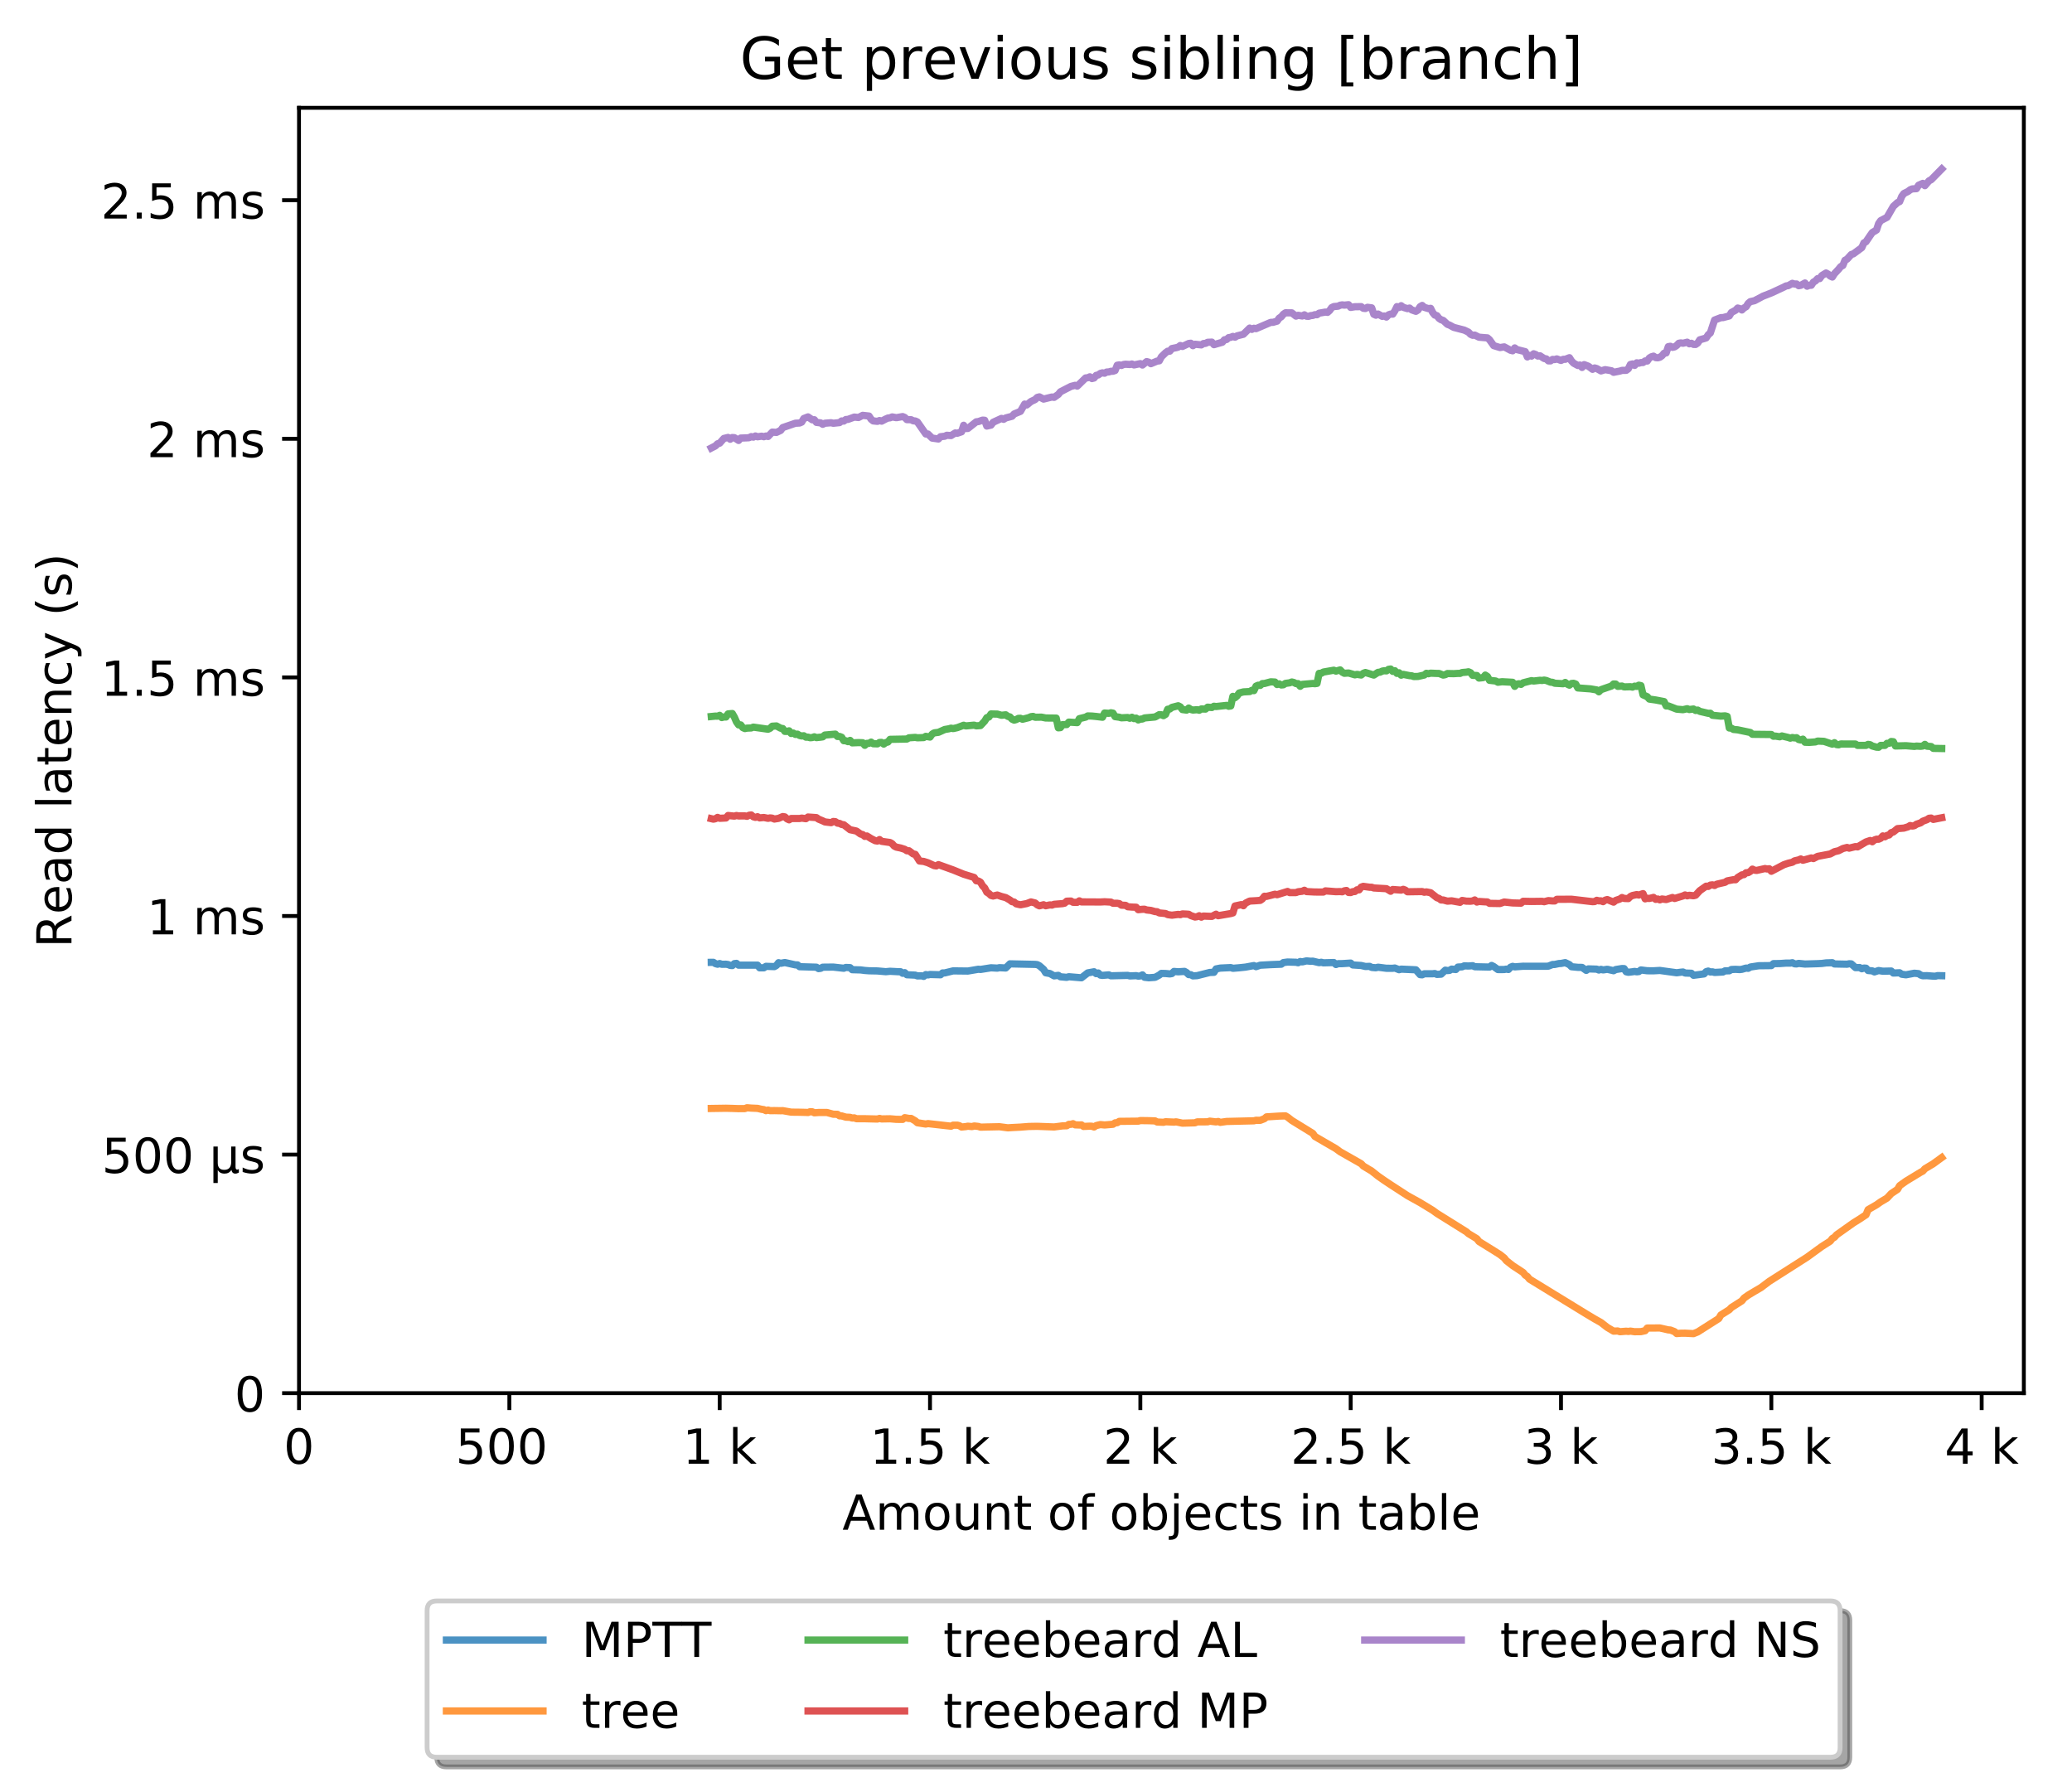 <?xml version="1.0" encoding="utf-8" standalone="no"?>
<!DOCTYPE svg PUBLIC "-//W3C//DTD SVG 1.1//EN"
  "http://www.w3.org/Graphics/SVG/1.1/DTD/svg11.dtd">
<!-- Created with matplotlib (http://matplotlib.org/) -->
<svg height="371pt" version="1.1" viewBox="0 0 429 371" width="429pt" xmlns="http://www.w3.org/2000/svg" xmlns:xlink="http://www.w3.org/1999/xlink">
 <defs>
  <style type="text/css">
*{stroke-linecap:butt;stroke-linejoin:round;}
  </style>
 </defs>
 <g id="figure_1">
  <g id="patch_1">
   <path d="M 0 371.002 
L 429.729 371.002 
L 429.729 0 
L 0 0 
z
" style="fill:#ffffff;"/>
  </g>
  <g id="axes_1">
   <g id="patch_2">
    <path d="M 61.909 288.43 
L 419.029 288.43 
L 419.029 22.318 
L 61.909 22.318 
z
" style="fill:#ffffff;"/>
   </g>
   <g id="matplotlib.axis_1">
    <g id="xtick_1">
     <g id="line2d_1">
      <defs>
       <path d="M 0 0 
L 0 3.5 
" id="m6ca40aed12" style="stroke:#000000;stroke-width:0.8;"/>
      </defs>
      <g>
       <use style="stroke:#000000;stroke-width:0.8;" x="61.909" xlink:href="#m6ca40aed12" y="288.43"/>
      </g>
     </g>
     <g id="text_1">
      <!-- 0 -->
      <defs>
       <path d="M 31.781 66.406 
Q 24.172 66.406 20.328 58.906 
Q 16.5 51.422 16.5 36.375 
Q 16.5 21.391 20.328 13.891 
Q 24.172 6.391 31.781 6.391 
Q 39.453 6.391 43.281 13.891 
Q 47.125 21.391 47.125 36.375 
Q 47.125 51.422 43.281 58.906 
Q 39.453 66.406 31.781 66.406 
z
M 31.781 74.219 
Q 44.047 74.219 50.516 64.516 
Q 56.984 54.828 56.984 36.375 
Q 56.984 17.969 50.516 8.266 
Q 44.047 -1.422 31.781 -1.422 
Q 19.531 -1.422 13.062 8.266 
Q 6.594 17.969 6.594 36.375 
Q 6.594 54.828 13.062 64.516 
Q 19.531 74.219 31.781 74.219 
z
" id="DejaVuSans-30"/>
      </defs>
      <g transform="translate(58.728 303.029)scale(0.1 -0.1)">
       <use xlink:href="#DejaVuSans-30"/>
      </g>
     </g>
    </g>
    <g id="xtick_2">
     <g id="line2d_2">
      <g>
       <use style="stroke:#000000;stroke-width:0.8;" x="105.458" xlink:href="#m6ca40aed12" y="288.43"/>
      </g>
     </g>
     <g id="text_2">
      <!-- 500  -->
      <defs>
       <path d="M 10.797 72.906 
L 49.516 72.906 
L 49.516 64.594 
L 19.828 64.594 
L 19.828 46.734 
Q 21.969 47.469 24.109 47.828 
Q 26.266 48.188 28.422 48.188 
Q 40.625 48.188 47.75 41.5 
Q 54.891 34.812 54.891 23.391 
Q 54.891 11.625 47.562 5.094 
Q 40.234 -1.422 26.906 -1.422 
Q 22.312 -1.422 17.547 -0.641 
Q 12.797 0.141 7.719 1.703 
L 7.719 11.625 
Q 12.109 9.234 16.797 8.062 
Q 21.484 6.891 26.703 6.891 
Q 35.156 6.891 40.078 11.328 
Q 45.016 15.766 45.016 23.391 
Q 45.016 31 40.078 35.438 
Q 35.156 39.891 26.703 39.891 
Q 22.75 39.891 18.812 39.016 
Q 14.891 38.141 10.797 36.281 
z
" id="DejaVuSans-35"/>
       <path id="DejaVuSans-20"/>
      </defs>
      <g transform="translate(94.325 303.029)scale(0.1 -0.1)">
       <use xlink:href="#DejaVuSans-35"/>
       <use x="63.623" xlink:href="#DejaVuSans-30"/>
       <use x="127.246" xlink:href="#DejaVuSans-30"/>
       <use x="190.869" xlink:href="#DejaVuSans-20"/>
      </g>
     </g>
    </g>
    <g id="xtick_3">
     <g id="line2d_3">
      <g>
       <use style="stroke:#000000;stroke-width:0.8;" x="149.007" xlink:href="#m6ca40aed12" y="288.43"/>
      </g>
     </g>
     <g id="text_3">
      <!-- 1 k -->
      <defs>
       <path d="M 12.406 8.297 
L 28.516 8.297 
L 28.516 63.922 
L 10.984 60.406 
L 10.984 69.391 
L 28.422 72.906 
L 38.281 72.906 
L 38.281 8.297 
L 54.391 8.297 
L 54.391 0 
L 12.406 0 
z
" id="DejaVuSans-31"/>
       <path d="M 9.078 75.984 
L 18.109 75.984 
L 18.109 31.109 
L 44.922 54.688 
L 56.391 54.688 
L 27.391 29.109 
L 57.625 0 
L 45.906 0 
L 18.109 26.703 
L 18.109 0 
L 9.078 0 
z
" id="DejaVuSans-6b"/>
      </defs>
      <g transform="translate(141.341 303.029)scale(0.1 -0.1)">
       <use xlink:href="#DejaVuSans-31"/>
       <use x="63.623" xlink:href="#DejaVuSans-20"/>
       <use x="95.41" xlink:href="#DejaVuSans-6b"/>
      </g>
     </g>
    </g>
    <g id="xtick_4">
     <g id="line2d_4">
      <g>
       <use style="stroke:#000000;stroke-width:0.8;" x="192.555" xlink:href="#m6ca40aed12" y="288.43"/>
      </g>
     </g>
     <g id="text_4">
      <!-- 1.5 k -->
      <defs>
       <path d="M 10.688 12.406 
L 21 12.406 
L 21 0 
L 10.688 0 
z
" id="DejaVuSans-2e"/>
      </defs>
      <g transform="translate(180.119 303.029)scale(0.1 -0.1)">
       <use xlink:href="#DejaVuSans-31"/>
       <use x="63.623" xlink:href="#DejaVuSans-2e"/>
       <use x="95.41" xlink:href="#DejaVuSans-35"/>
       <use x="159.033" xlink:href="#DejaVuSans-20"/>
       <use x="190.82" xlink:href="#DejaVuSans-6b"/>
      </g>
     </g>
    </g>
    <g id="xtick_5">
     <g id="line2d_5">
      <g>
       <use style="stroke:#000000;stroke-width:0.8;" x="236.104" xlink:href="#m6ca40aed12" y="288.43"/>
      </g>
     </g>
     <g id="text_5">
      <!-- 2 k -->
      <defs>
       <path d="M 19.188 8.297 
L 53.609 8.297 
L 53.609 0 
L 7.328 0 
L 7.328 8.297 
Q 12.938 14.109 22.625 23.891 
Q 32.328 33.688 34.812 36.531 
Q 39.547 41.844 41.422 45.531 
Q 43.312 49.219 43.312 52.781 
Q 43.312 58.594 39.234 62.25 
Q 35.156 65.922 28.609 65.922 
Q 23.969 65.922 18.812 64.312 
Q 13.672 62.703 7.812 59.422 
L 7.812 69.391 
Q 13.766 71.781 18.938 73 
Q 24.125 74.219 28.422 74.219 
Q 39.75 74.219 46.484 68.547 
Q 53.219 62.891 53.219 53.422 
Q 53.219 48.922 51.531 44.891 
Q 49.859 40.875 45.406 35.406 
Q 44.188 33.984 37.641 27.219 
Q 31.109 20.453 19.188 8.297 
z
" id="DejaVuSans-32"/>
      </defs>
      <g transform="translate(228.438 303.029)scale(0.1 -0.1)">
       <use xlink:href="#DejaVuSans-32"/>
       <use x="63.623" xlink:href="#DejaVuSans-20"/>
       <use x="95.41" xlink:href="#DejaVuSans-6b"/>
      </g>
     </g>
    </g>
    <g id="xtick_6">
     <g id="line2d_6">
      <g>
       <use style="stroke:#000000;stroke-width:0.8;" x="279.652" xlink:href="#m6ca40aed12" y="288.43"/>
      </g>
     </g>
     <g id="text_6">
      <!-- 2.5 k -->
      <g transform="translate(267.216 303.029)scale(0.1 -0.1)">
       <use xlink:href="#DejaVuSans-32"/>
       <use x="63.623" xlink:href="#DejaVuSans-2e"/>
       <use x="95.41" xlink:href="#DejaVuSans-35"/>
       <use x="159.033" xlink:href="#DejaVuSans-20"/>
       <use x="190.82" xlink:href="#DejaVuSans-6b"/>
      </g>
     </g>
    </g>
    <g id="xtick_7">
     <g id="line2d_7">
      <g>
       <use style="stroke:#000000;stroke-width:0.8;" x="323.201" xlink:href="#m6ca40aed12" y="288.43"/>
      </g>
     </g>
     <g id="text_7">
      <!-- 3 k -->
      <defs>
       <path d="M 40.578 39.312 
Q 47.656 37.797 51.625 33 
Q 55.609 28.219 55.609 21.188 
Q 55.609 10.406 48.188 4.484 
Q 40.766 -1.422 27.094 -1.422 
Q 22.516 -1.422 17.656 -0.516 
Q 12.797 0.391 7.625 2.203 
L 7.625 11.719 
Q 11.719 9.328 16.594 8.109 
Q 21.484 6.891 26.812 6.891 
Q 36.078 6.891 40.938 10.547 
Q 45.797 14.203 45.797 21.188 
Q 45.797 27.641 41.281 31.266 
Q 36.766 34.906 28.719 34.906 
L 20.219 34.906 
L 20.219 43.016 
L 29.109 43.016 
Q 36.375 43.016 40.234 45.922 
Q 44.094 48.828 44.094 54.297 
Q 44.094 59.906 40.109 62.906 
Q 36.141 65.922 28.719 65.922 
Q 24.656 65.922 20.016 65.031 
Q 15.375 64.156 9.812 62.312 
L 9.812 71.094 
Q 15.438 72.656 20.344 73.438 
Q 25.25 74.219 29.594 74.219 
Q 40.828 74.219 47.359 69.109 
Q 53.906 64.016 53.906 55.328 
Q 53.906 49.266 50.438 45.094 
Q 46.969 40.922 40.578 39.312 
z
" id="DejaVuSans-33"/>
      </defs>
      <g transform="translate(315.535 303.029)scale(0.1 -0.1)">
       <use xlink:href="#DejaVuSans-33"/>
       <use x="63.623" xlink:href="#DejaVuSans-20"/>
       <use x="95.41" xlink:href="#DejaVuSans-6b"/>
      </g>
     </g>
    </g>
    <g id="xtick_8">
     <g id="line2d_8">
      <g>
       <use style="stroke:#000000;stroke-width:0.8;" x="366.749" xlink:href="#m6ca40aed12" y="288.43"/>
      </g>
     </g>
     <g id="text_8">
      <!-- 3.5 k -->
      <g transform="translate(354.313 303.029)scale(0.1 -0.1)">
       <use xlink:href="#DejaVuSans-33"/>
       <use x="63.623" xlink:href="#DejaVuSans-2e"/>
       <use x="95.41" xlink:href="#DejaVuSans-35"/>
       <use x="159.033" xlink:href="#DejaVuSans-20"/>
       <use x="190.82" xlink:href="#DejaVuSans-6b"/>
      </g>
     </g>
    </g>
    <g id="xtick_9">
     <g id="line2d_9">
      <g>
       <use style="stroke:#000000;stroke-width:0.8;" x="410.298" xlink:href="#m6ca40aed12" y="288.43"/>
      </g>
     </g>
     <g id="text_9">
      <!-- 4 k -->
      <defs>
       <path d="M 37.797 64.312 
L 12.891 25.391 
L 37.797 25.391 
z
M 35.203 72.906 
L 47.609 72.906 
L 47.609 25.391 
L 58.016 25.391 
L 58.016 17.188 
L 47.609 17.188 
L 47.609 0 
L 37.797 0 
L 37.797 17.188 
L 4.891 17.188 
L 4.891 26.703 
z
" id="DejaVuSans-34"/>
      </defs>
      <g transform="translate(402.632 303.029)scale(0.1 -0.1)">
       <use xlink:href="#DejaVuSans-34"/>
       <use x="63.623" xlink:href="#DejaVuSans-20"/>
       <use x="95.41" xlink:href="#DejaVuSans-6b"/>
      </g>
     </g>
    </g>
    <g id="text_10">
     <!-- Amount of objects in table -->
     <defs>
      <path d="M 34.188 63.188 
L 20.797 26.906 
L 47.609 26.906 
z
M 28.609 72.906 
L 39.797 72.906 
L 67.578 0 
L 57.328 0 
L 50.688 18.703 
L 17.828 18.703 
L 11.188 0 
L 0.781 0 
z
" id="DejaVuSans-41"/>
      <path d="M 52 44.188 
Q 55.375 50.25 60.062 53.125 
Q 64.75 56 71.094 56 
Q 79.641 56 84.281 50.016 
Q 88.922 44.047 88.922 33.016 
L 88.922 0 
L 79.891 0 
L 79.891 32.719 
Q 79.891 40.578 77.094 44.375 
Q 74.312 48.188 68.609 48.188 
Q 61.625 48.188 57.562 43.547 
Q 53.516 38.922 53.516 30.906 
L 53.516 0 
L 44.484 0 
L 44.484 32.719 
Q 44.484 40.625 41.703 44.406 
Q 38.922 48.188 33.109 48.188 
Q 26.219 48.188 22.156 43.531 
Q 18.109 38.875 18.109 30.906 
L 18.109 0 
L 9.078 0 
L 9.078 54.688 
L 18.109 54.688 
L 18.109 46.188 
Q 21.188 51.219 25.484 53.609 
Q 29.781 56 35.688 56 
Q 41.656 56 45.828 52.969 
Q 50 49.953 52 44.188 
z
" id="DejaVuSans-6d"/>
      <path d="M 30.609 48.391 
Q 23.391 48.391 19.188 42.75 
Q 14.984 37.109 14.984 27.297 
Q 14.984 17.484 19.156 11.844 
Q 23.344 6.203 30.609 6.203 
Q 37.797 6.203 41.984 11.859 
Q 46.188 17.531 46.188 27.297 
Q 46.188 37.016 41.984 42.703 
Q 37.797 48.391 30.609 48.391 
z
M 30.609 56 
Q 42.328 56 49.016 48.375 
Q 55.719 40.766 55.719 27.297 
Q 55.719 13.875 49.016 6.219 
Q 42.328 -1.422 30.609 -1.422 
Q 18.844 -1.422 12.172 6.219 
Q 5.516 13.875 5.516 27.297 
Q 5.516 40.766 12.172 48.375 
Q 18.844 56 30.609 56 
z
" id="DejaVuSans-6f"/>
      <path d="M 8.5 21.578 
L 8.5 54.688 
L 17.484 54.688 
L 17.484 21.922 
Q 17.484 14.156 20.5 10.266 
Q 23.531 6.391 29.594 6.391 
Q 36.859 6.391 41.078 11.031 
Q 45.312 15.672 45.312 23.688 
L 45.312 54.688 
L 54.297 54.688 
L 54.297 0 
L 45.312 0 
L 45.312 8.406 
Q 42.047 3.422 37.719 1 
Q 33.406 -1.422 27.688 -1.422 
Q 18.266 -1.422 13.375 4.438 
Q 8.5 10.297 8.5 21.578 
z
M 31.109 56 
z
" id="DejaVuSans-75"/>
      <path d="M 54.891 33.016 
L 54.891 0 
L 45.906 0 
L 45.906 32.719 
Q 45.906 40.484 42.875 44.328 
Q 39.844 48.188 33.797 48.188 
Q 26.516 48.188 22.312 43.547 
Q 18.109 38.922 18.109 30.906 
L 18.109 0 
L 9.078 0 
L 9.078 54.688 
L 18.109 54.688 
L 18.109 46.188 
Q 21.344 51.125 25.703 53.562 
Q 30.078 56 35.797 56 
Q 45.219 56 50.047 50.172 
Q 54.891 44.344 54.891 33.016 
z
" id="DejaVuSans-6e"/>
      <path d="M 18.312 70.219 
L 18.312 54.688 
L 36.812 54.688 
L 36.812 47.703 
L 18.312 47.703 
L 18.312 18.016 
Q 18.312 11.328 20.141 9.422 
Q 21.969 7.516 27.594 7.516 
L 36.812 7.516 
L 36.812 0 
L 27.594 0 
Q 17.188 0 13.234 3.875 
Q 9.281 7.766 9.281 18.016 
L 9.281 47.703 
L 2.688 47.703 
L 2.688 54.688 
L 9.281 54.688 
L 9.281 70.219 
z
" id="DejaVuSans-74"/>
      <path d="M 37.109 75.984 
L 37.109 68.5 
L 28.516 68.5 
Q 23.688 68.5 21.797 66.547 
Q 19.922 64.594 19.922 59.516 
L 19.922 54.688 
L 34.719 54.688 
L 34.719 47.703 
L 19.922 47.703 
L 19.922 0 
L 10.891 0 
L 10.891 47.703 
L 2.297 47.703 
L 2.297 54.688 
L 10.891 54.688 
L 10.891 58.5 
Q 10.891 67.625 15.141 71.797 
Q 19.391 75.984 28.609 75.984 
z
" id="DejaVuSans-66"/>
      <path d="M 48.688 27.297 
Q 48.688 37.203 44.609 42.844 
Q 40.531 48.484 33.406 48.484 
Q 26.266 48.484 22.188 42.844 
Q 18.109 37.203 18.109 27.297 
Q 18.109 17.391 22.188 11.75 
Q 26.266 6.109 33.406 6.109 
Q 40.531 6.109 44.609 11.75 
Q 48.688 17.391 48.688 27.297 
z
M 18.109 46.391 
Q 20.953 51.266 25.266 53.625 
Q 29.594 56 35.594 56 
Q 45.562 56 51.781 48.094 
Q 58.016 40.188 58.016 27.297 
Q 58.016 14.406 51.781 6.484 
Q 45.562 -1.422 35.594 -1.422 
Q 29.594 -1.422 25.266 0.953 
Q 20.953 3.328 18.109 8.203 
L 18.109 0 
L 9.078 0 
L 9.078 75.984 
L 18.109 75.984 
z
" id="DejaVuSans-62"/>
      <path d="M 9.422 54.688 
L 18.406 54.688 
L 18.406 -0.984 
Q 18.406 -11.422 14.422 -16.109 
Q 10.453 -20.797 1.609 -20.797 
L -1.812 -20.797 
L -1.812 -13.188 
L 0.594 -13.188 
Q 5.719 -13.188 7.562 -10.812 
Q 9.422 -8.453 9.422 -0.984 
z
M 9.422 75.984 
L 18.406 75.984 
L 18.406 64.594 
L 9.422 64.594 
z
" id="DejaVuSans-6a"/>
      <path d="M 56.203 29.594 
L 56.203 25.203 
L 14.891 25.203 
Q 15.484 15.922 20.484 11.062 
Q 25.484 6.203 34.422 6.203 
Q 39.594 6.203 44.453 7.469 
Q 49.312 8.734 54.109 11.281 
L 54.109 2.781 
Q 49.266 0.734 44.188 -0.344 
Q 39.109 -1.422 33.891 -1.422 
Q 20.797 -1.422 13.156 6.188 
Q 5.516 13.812 5.516 26.812 
Q 5.516 40.234 12.766 48.109 
Q 20.016 56 32.328 56 
Q 43.359 56 49.781 48.891 
Q 56.203 41.797 56.203 29.594 
z
M 47.219 32.234 
Q 47.125 39.594 43.094 43.984 
Q 39.062 48.391 32.422 48.391 
Q 24.906 48.391 20.391 44.141 
Q 15.875 39.891 15.188 32.172 
z
" id="DejaVuSans-65"/>
      <path d="M 48.781 52.594 
L 48.781 44.188 
Q 44.969 46.297 41.141 47.344 
Q 37.312 48.391 33.406 48.391 
Q 24.656 48.391 19.812 42.844 
Q 14.984 37.312 14.984 27.297 
Q 14.984 17.281 19.812 11.734 
Q 24.656 6.203 33.406 6.203 
Q 37.312 6.203 41.141 7.25 
Q 44.969 8.297 48.781 10.406 
L 48.781 2.094 
Q 45.016 0.344 40.984 -0.531 
Q 36.969 -1.422 32.422 -1.422 
Q 20.062 -1.422 12.781 6.344 
Q 5.516 14.109 5.516 27.297 
Q 5.516 40.672 12.859 48.328 
Q 20.219 56 33.016 56 
Q 37.156 56 41.109 55.141 
Q 45.062 54.297 48.781 52.594 
z
" id="DejaVuSans-63"/>
      <path d="M 44.281 53.078 
L 44.281 44.578 
Q 40.484 46.531 36.375 47.5 
Q 32.281 48.484 27.875 48.484 
Q 21.188 48.484 17.844 46.438 
Q 14.5 44.391 14.5 40.281 
Q 14.5 37.156 16.891 35.375 
Q 19.281 33.594 26.516 31.984 
L 29.594 31.297 
Q 39.156 29.25 43.188 25.516 
Q 47.219 21.781 47.219 15.094 
Q 47.219 7.469 41.188 3.016 
Q 35.156 -1.422 24.609 -1.422 
Q 20.219 -1.422 15.453 -0.562 
Q 10.688 0.297 5.422 2 
L 5.422 11.281 
Q 10.406 8.688 15.234 7.391 
Q 20.062 6.109 24.812 6.109 
Q 31.156 6.109 34.562 8.281 
Q 37.984 10.453 37.984 14.406 
Q 37.984 18.062 35.516 20.016 
Q 33.062 21.969 24.703 23.781 
L 21.578 24.516 
Q 13.234 26.266 9.516 29.906 
Q 5.812 33.547 5.812 39.891 
Q 5.812 47.609 11.281 51.797 
Q 16.75 56 26.812 56 
Q 31.781 56 36.172 55.266 
Q 40.578 54.547 44.281 53.078 
z
" id="DejaVuSans-73"/>
      <path d="M 9.422 54.688 
L 18.406 54.688 
L 18.406 0 
L 9.422 0 
z
M 9.422 75.984 
L 18.406 75.984 
L 18.406 64.594 
L 9.422 64.594 
z
" id="DejaVuSans-69"/>
      <path d="M 34.281 27.484 
Q 23.391 27.484 19.188 25 
Q 14.984 22.516 14.984 16.5 
Q 14.984 11.719 18.141 8.906 
Q 21.297 6.109 26.703 6.109 
Q 34.188 6.109 38.703 11.406 
Q 43.219 16.703 43.219 25.484 
L 43.219 27.484 
z
M 52.203 31.203 
L 52.203 0 
L 43.219 0 
L 43.219 8.297 
Q 40.141 3.328 35.547 0.953 
Q 30.953 -1.422 24.312 -1.422 
Q 15.922 -1.422 10.953 3.297 
Q 6 8.016 6 15.922 
Q 6 25.141 12.172 29.828 
Q 18.359 34.516 30.609 34.516 
L 43.219 34.516 
L 43.219 35.406 
Q 43.219 41.609 39.141 45 
Q 35.062 48.391 27.688 48.391 
Q 23 48.391 18.547 47.266 
Q 14.109 46.141 10.016 43.891 
L 10.016 52.203 
Q 14.938 54.109 19.578 55.047 
Q 24.219 56 28.609 56 
Q 40.484 56 46.344 49.844 
Q 52.203 43.703 52.203 31.203 
z
" id="DejaVuSans-61"/>
      <path d="M 9.422 75.984 
L 18.406 75.984 
L 18.406 0 
L 9.422 0 
z
" id="DejaVuSans-6c"/>
     </defs>
     <g transform="translate(174.411 316.707)scale(0.1 -0.1)">
      <use xlink:href="#DejaVuSans-41"/>
      <use x="68.408" xlink:href="#DejaVuSans-6d"/>
      <use x="165.82" xlink:href="#DejaVuSans-6f"/>
      <use x="227.002" xlink:href="#DejaVuSans-75"/>
      <use x="290.381" xlink:href="#DejaVuSans-6e"/>
      <use x="353.76" xlink:href="#DejaVuSans-74"/>
      <use x="392.969" xlink:href="#DejaVuSans-20"/>
      <use x="424.756" xlink:href="#DejaVuSans-6f"/>
      <use x="485.938" xlink:href="#DejaVuSans-66"/>
      <use x="521.143" xlink:href="#DejaVuSans-20"/>
      <use x="552.93" xlink:href="#DejaVuSans-6f"/>
      <use x="614.111" xlink:href="#DejaVuSans-62"/>
      <use x="677.588" xlink:href="#DejaVuSans-6a"/>
      <use x="705.371" xlink:href="#DejaVuSans-65"/>
      <use x="766.895" xlink:href="#DejaVuSans-63"/>
      <use x="821.875" xlink:href="#DejaVuSans-74"/>
      <use x="861.084" xlink:href="#DejaVuSans-73"/>
      <use x="913.184" xlink:href="#DejaVuSans-20"/>
      <use x="944.971" xlink:href="#DejaVuSans-69"/>
      <use x="972.754" xlink:href="#DejaVuSans-6e"/>
      <use x="1036.133" xlink:href="#DejaVuSans-20"/>
      <use x="1067.92" xlink:href="#DejaVuSans-74"/>
      <use x="1107.129" xlink:href="#DejaVuSans-61"/>
      <use x="1168.408" xlink:href="#DejaVuSans-62"/>
      <use x="1231.885" xlink:href="#DejaVuSans-6c"/>
      <use x="1259.668" xlink:href="#DejaVuSans-65"/>
     </g>
    </g>
   </g>
   <g id="matplotlib.axis_2">
    <g id="ytick_1">
     <g id="line2d_10">
      <defs>
       <path d="M 0 0 
L -3.5 0 
" id="mfe0c0001f1" style="stroke:#000000;stroke-width:0.8;"/>
      </defs>
      <g>
       <use style="stroke:#000000;stroke-width:0.8;" x="61.909" xlink:href="#mfe0c0001f1" y="288.43"/>
      </g>
     </g>
     <g id="text_11">
      <!-- 0 -->
      <g transform="translate(48.547 292.229)scale(0.1 -0.1)">
       <use xlink:href="#DejaVuSans-30"/>
      </g>
     </g>
    </g>
    <g id="ytick_2">
     <g id="line2d_11">
      <g>
       <use style="stroke:#000000;stroke-width:0.8;" x="61.909" xlink:href="#mfe0c0001f1" y="239.034"/>
      </g>
     </g>
     <g id="text_12">
      <!-- 500 µs -->
      <defs>
       <path d="M 8.5 -20.797 
L 8.5 54.688 
L 17.484 54.688 
L 17.484 20.703 
Q 17.484 13.625 20.844 10 
Q 24.219 6.391 30.812 6.391 
Q 38.031 6.391 41.672 10.484 
Q 45.312 14.594 45.312 22.797 
L 45.312 54.688 
L 54.297 54.688 
L 54.297 12.594 
Q 54.297 9.672 55.141 8.281 
Q 56 6.891 57.812 6.891 
Q 58.25 6.891 59.031 7.156 
Q 59.812 7.422 61.188 8.016 
L 61.188 0.781 
Q 59.188 -0.344 57.391 -0.875 
Q 55.609 -1.422 53.906 -1.422 
Q 50.531 -1.422 48.531 0.484 
Q 46.531 2.391 45.797 6.297 
Q 43.359 2.438 39.812 0.5 
Q 36.281 -1.422 31.5 -1.422 
Q 26.516 -1.422 23.016 0.484 
Q 19.531 2.391 17.484 6.203 
L 17.484 -20.797 
z
" id="DejaVuSans-b5"/>
      </defs>
      <g transform="translate(21.072 242.834)scale(0.1 -0.1)">
       <use xlink:href="#DejaVuSans-35"/>
       <use x="63.623" xlink:href="#DejaVuSans-30"/>
       <use x="127.246" xlink:href="#DejaVuSans-30"/>
       <use x="190.869" xlink:href="#DejaVuSans-20"/>
       <use x="222.656" xlink:href="#DejaVuSans-b5"/>
       <use x="286.279" xlink:href="#DejaVuSans-73"/>
      </g>
     </g>
    </g>
    <g id="ytick_3">
     <g id="line2d_12">
      <g>
       <use style="stroke:#000000;stroke-width:0.8;" x="61.909" xlink:href="#mfe0c0001f1" y="189.639"/>
      </g>
     </g>
     <g id="text_13">
      <!-- 1 ms -->
      <g transform="translate(30.419 193.438)scale(0.1 -0.1)">
       <use xlink:href="#DejaVuSans-31"/>
       <use x="63.623" xlink:href="#DejaVuSans-20"/>
       <use x="95.41" xlink:href="#DejaVuSans-6d"/>
       <use x="192.822" xlink:href="#DejaVuSans-73"/>
      </g>
     </g>
    </g>
    <g id="ytick_4">
     <g id="line2d_13">
      <g>
       <use style="stroke:#000000;stroke-width:0.8;" x="61.909" xlink:href="#mfe0c0001f1" y="140.243"/>
      </g>
     </g>
     <g id="text_14">
      <!-- 1.5 ms -->
      <g transform="translate(20.878 144.042)scale(0.1 -0.1)">
       <use xlink:href="#DejaVuSans-31"/>
       <use x="63.623" xlink:href="#DejaVuSans-2e"/>
       <use x="95.41" xlink:href="#DejaVuSans-35"/>
       <use x="159.033" xlink:href="#DejaVuSans-20"/>
       <use x="190.82" xlink:href="#DejaVuSans-6d"/>
       <use x="288.232" xlink:href="#DejaVuSans-73"/>
      </g>
     </g>
    </g>
    <g id="ytick_5">
     <g id="line2d_14">
      <g>
       <use style="stroke:#000000;stroke-width:0.8;" x="61.909" xlink:href="#mfe0c0001f1" y="90.847"/>
      </g>
     </g>
     <g id="text_15">
      <!-- 2 ms -->
      <g transform="translate(30.419 94.646)scale(0.1 -0.1)">
       <use xlink:href="#DejaVuSans-32"/>
       <use x="63.623" xlink:href="#DejaVuSans-20"/>
       <use x="95.41" xlink:href="#DejaVuSans-6d"/>
       <use x="192.822" xlink:href="#DejaVuSans-73"/>
      </g>
     </g>
    </g>
    <g id="ytick_6">
     <g id="line2d_15">
      <g>
       <use style="stroke:#000000;stroke-width:0.8;" x="61.909" xlink:href="#mfe0c0001f1" y="41.451"/>
      </g>
     </g>
     <g id="text_16">
      <!-- 2.5 ms -->
      <g transform="translate(20.878 45.25)scale(0.1 -0.1)">
       <use xlink:href="#DejaVuSans-32"/>
       <use x="63.623" xlink:href="#DejaVuSans-2e"/>
       <use x="95.41" xlink:href="#DejaVuSans-35"/>
       <use x="159.033" xlink:href="#DejaVuSans-20"/>
       <use x="190.82" xlink:href="#DejaVuSans-6d"/>
       <use x="288.232" xlink:href="#DejaVuSans-73"/>
      </g>
     </g>
    </g>
    <g id="text_17">
     <!-- Read latency (s) -->
     <defs>
      <path d="M 44.391 34.188 
Q 47.562 33.109 50.562 29.594 
Q 53.562 26.078 56.594 19.922 
L 66.609 0 
L 56 0 
L 46.688 18.703 
Q 43.062 26.031 39.672 28.422 
Q 36.281 30.812 30.422 30.812 
L 19.672 30.812 
L 19.672 0 
L 9.812 0 
L 9.812 72.906 
L 32.078 72.906 
Q 44.578 72.906 50.734 67.672 
Q 56.891 62.453 56.891 51.906 
Q 56.891 45.016 53.688 40.469 
Q 50.484 35.938 44.391 34.188 
z
M 19.672 64.797 
L 19.672 38.922 
L 32.078 38.922 
Q 39.203 38.922 42.844 42.219 
Q 46.484 45.516 46.484 51.906 
Q 46.484 58.297 42.844 61.547 
Q 39.203 64.797 32.078 64.797 
z
" id="DejaVuSans-52"/>
      <path d="M 45.406 46.391 
L 45.406 75.984 
L 54.391 75.984 
L 54.391 0 
L 45.406 0 
L 45.406 8.203 
Q 42.578 3.328 38.25 0.953 
Q 33.938 -1.422 27.875 -1.422 
Q 17.969 -1.422 11.734 6.484 
Q 5.516 14.406 5.516 27.297 
Q 5.516 40.188 11.734 48.094 
Q 17.969 56 27.875 56 
Q 33.938 56 38.25 53.625 
Q 42.578 51.266 45.406 46.391 
z
M 14.797 27.297 
Q 14.797 17.391 18.875 11.75 
Q 22.953 6.109 30.078 6.109 
Q 37.203 6.109 41.297 11.75 
Q 45.406 17.391 45.406 27.297 
Q 45.406 37.203 41.297 42.844 
Q 37.203 48.484 30.078 48.484 
Q 22.953 48.484 18.875 42.844 
Q 14.797 37.203 14.797 27.297 
z
" id="DejaVuSans-64"/>
      <path d="M 32.172 -5.078 
Q 28.375 -14.844 24.75 -17.812 
Q 21.141 -20.797 15.094 -20.797 
L 7.906 -20.797 
L 7.906 -13.281 
L 13.188 -13.281 
Q 16.891 -13.281 18.938 -11.516 
Q 21 -9.766 23.484 -3.219 
L 25.094 0.875 
L 2.984 54.688 
L 12.5 54.688 
L 29.594 11.922 
L 46.688 54.688 
L 56.203 54.688 
z
" id="DejaVuSans-79"/>
      <path d="M 31 75.875 
Q 24.469 64.656 21.281 53.656 
Q 18.109 42.672 18.109 31.391 
Q 18.109 20.125 21.312 9.062 
Q 24.516 -2 31 -13.188 
L 23.188 -13.188 
Q 15.875 -1.703 12.234 9.375 
Q 8.594 20.453 8.594 31.391 
Q 8.594 42.281 12.203 53.312 
Q 15.828 64.359 23.188 75.875 
z
" id="DejaVuSans-28"/>
      <path d="M 8.016 75.875 
L 15.828 75.875 
Q 23.141 64.359 26.781 53.312 
Q 30.422 42.281 30.422 31.391 
Q 30.422 20.453 26.781 9.375 
Q 23.141 -1.703 15.828 -13.188 
L 8.016 -13.188 
Q 14.5 -2 17.703 9.062 
Q 20.906 20.125 20.906 31.391 
Q 20.906 42.672 17.703 53.656 
Q 14.5 64.656 8.016 75.875 
z
" id="DejaVuSans-29"/>
     </defs>
     <g transform="translate(14.798 196.212)rotate(-90)scale(0.1 -0.1)">
      <use xlink:href="#DejaVuSans-52"/>
      <use x="69.42" xlink:href="#DejaVuSans-65"/>
      <use x="130.943" xlink:href="#DejaVuSans-61"/>
      <use x="192.223" xlink:href="#DejaVuSans-64"/>
      <use x="255.699" xlink:href="#DejaVuSans-20"/>
      <use x="287.486" xlink:href="#DejaVuSans-6c"/>
      <use x="315.27" xlink:href="#DejaVuSans-61"/>
      <use x="376.549" xlink:href="#DejaVuSans-74"/>
      <use x="415.758" xlink:href="#DejaVuSans-65"/>
      <use x="477.281" xlink:href="#DejaVuSans-6e"/>
      <use x="540.66" xlink:href="#DejaVuSans-63"/>
      <use x="595.641" xlink:href="#DejaVuSans-79"/>
      <use x="654.82" xlink:href="#DejaVuSans-20"/>
      <use x="686.607" xlink:href="#DejaVuSans-28"/>
      <use x="725.621" xlink:href="#DejaVuSans-73"/>
      <use x="777.721" xlink:href="#DejaVuSans-29"/>
     </g>
    </g>
   </g>
   <g id="line2d_16">
    <path clip-path="url(#pda15150b80)" d="M 147.265 199.234 
L 147.7 199.228 
L 148.136 199.506 
L 148.571 199.625 
L 149.007 199.484 
L 149.442 199.64 
L 150.313 199.625 
L 150.748 199.688 
L 151.184 199.872 
L 151.619 199.903 
L 152.055 199.498 
L 152.49 199.453 
L 152.926 199.821 
L 156.845 199.816 
L 157.281 200.369 
L 158.152 200.365 
L 158.587 200.061 
L 160.329 200.118 
L 160.765 199.872 
L 161.2 199.31 
L 161.636 199.434 
L 162.507 199.276 
L 164.684 199.761 
L 165.119 199.762 
L 165.555 200.136 
L 169.039 200.237 
L 169.474 200.527 
L 169.91 200.474 
L 170.345 200.238 
L 172.523 200.215 
L 174.7 200.458 
L 175.136 200.29 
L 176.007 200.332 
L 176.442 200.756 
L 178.184 200.803 
L 179.055 200.917 
L 179.926 200.981 
L 181.668 201.015 
L 183.41 201.169 
L 184.281 201.085 
L 186.023 201.176 
L 186.458 201.177 
L 186.894 201.5 
L 187.329 201.373 
L 187.765 201.803 
L 189.507 201.883 
L 189.942 202.046 
L 190.813 202.024 
L 191.249 202.143 
L 191.684 201.77 
L 192.12 201.844 
L 192.555 201.748 
L 194.297 201.795 
L 194.732 201.812 
L 195.168 201.425 
L 195.603 201.425 
L 197.345 201.001 
L 200.394 201.037 
L 202.571 200.664 
L 203.007 200.707 
L 205.184 200.362 
L 206.491 200.433 
L 206.926 200.338 
L 208.233 200.402 
L 209.104 199.546 
L 214.329 199.659 
L 214.765 199.708 
L 215.2 199.939 
L 216.071 200.689 
L 216.507 201.393 
L 217.378 201.55 
L 218.249 202.034 
L 219.12 201.929 
L 219.555 202.224 
L 220.862 202.342 
L 221.297 202.21 
L 223.91 202.433 
L 225.216 201.419 
L 226.523 201.183 
L 226.958 201.576 
L 227.394 201.437 
L 227.829 201.876 
L 228.265 201.937 
L 229.571 201.824 
L 230.007 202.02 
L 231.313 201.987 
L 233.491 201.935 
L 233.926 202.047 
L 235.233 201.991 
L 235.668 202.089 
L 236.104 202.05 
L 236.539 201.833 
L 236.975 202.328 
L 237.846 202.427 
L 239.152 202.337 
L 240.023 201.872 
L 240.458 201.526 
L 241.329 201.547 
L 242.2 201.63 
L 242.636 201.558 
L 243.071 201.119 
L 243.942 201.19 
L 245.249 201.105 
L 245.684 201.35 
L 246.12 201.776 
L 246.555 201.793 
L 246.991 202.036 
L 247.862 201.989 
L 250.475 201.33 
L 251.346 201.299 
L 251.781 200.597 
L 252.652 200.424 
L 254.83 200.322 
L 255.265 200.468 
L 256.571 200.357 
L 257.878 200.221 
L 259.62 199.903 
L 260.055 200.129 
L 260.926 199.829 
L 263.104 199.708 
L 263.975 199.672 
L 265.281 199.621 
L 265.717 199.285 
L 266.588 199.169 
L 268.33 199.217 
L 268.765 199.321 
L 269.201 199.067 
L 269.636 199.139 
L 270.507 198.932 
L 271.378 199.013 
L 271.813 198.989 
L 273.12 199.302 
L 273.555 199.217 
L 273.991 199.334 
L 276.168 199.275 
L 276.604 199.687 
L 277.039 199.513 
L 277.91 199.501 
L 279.652 199.388 
L 280.088 199.773 
L 281.83 199.887 
L 282.701 200.092 
L 283.572 200.067 
L 284.007 200.286 
L 284.878 200.356 
L 285.314 200.24 
L 287.055 200.463 
L 288.362 200.465 
L 288.797 200.412 
L 289.668 200.76 
L 290.104 200.642 
L 292.717 200.757 
L 293.152 200.78 
L 294.023 201.78 
L 294.459 201.817 
L 294.894 201.6 
L 296.636 201.599 
L 297.072 201.547 
L 297.507 201.731 
L 298.378 201.683 
L 299.249 200.855 
L 299.685 200.938 
L 300.12 200.898 
L 300.556 200.638 
L 301.426 200.719 
L 301.862 200.212 
L 302.733 200.165 
L 303.168 199.96 
L 304.039 199.993 
L 304.91 199.932 
L 305.346 200.143 
L 308.394 200.211 
L 308.83 199.88 
L 309.265 200.099 
L 310.136 200.727 
L 311.443 200.725 
L 311.878 200.636 
L 312.314 200.716 
L 312.749 200.242 
L 313.185 200.066 
L 313.62 200.17 
L 315.362 200.04 
L 317.975 200.05 
L 320.152 200.047 
L 320.588 200.02 
L 321.459 199.679 
L 321.894 199.674 
L 322.765 199.487 
L 323.201 199.465 
L 324.072 199.295 
L 324.943 199.708 
L 325.378 200.144 
L 326.685 200.269 
L 327.556 200.284 
L 328.427 200.901 
L 328.862 200.588 
L 330.604 200.644 
L 331.04 200.827 
L 331.475 200.685 
L 331.91 200.805 
L 332.781 200.671 
L 334.088 200.97 
L 334.523 200.727 
L 335.83 200.519 
L 336.265 200.53 
L 336.701 201.188 
L 337.136 201.292 
L 338.007 201.186 
L 338.443 201.114 
L 338.878 201.191 
L 339.314 201.143 
L 339.749 200.813 
L 341.056 200.976 
L 342.362 200.986 
L 343.669 200.913 
L 347.152 201.393 
L 348.023 201.277 
L 348.459 201.235 
L 348.894 201.447 
L 350.201 201.494 
L 350.636 201.917 
L 352.814 201.633 
L 353.249 201.17 
L 353.685 201.041 
L 354.12 201.23 
L 354.556 201.196 
L 354.991 201.326 
L 356.733 201.232 
L 357.169 200.994 
L 358.04 200.985 
L 358.475 200.72 
L 359.346 200.683 
L 360.217 200.73 
L 360.653 200.677 
L 361.523 200.422 
L 361.959 200.471 
L 362.394 200.206 
L 364.136 199.939 
L 366.749 199.907 
L 367.185 199.502 
L 368.491 199.485 
L 369.798 199.392 
L 370.669 199.393 
L 371.104 199.313 
L 371.54 199.538 
L 371.975 199.563 
L 372.411 199.454 
L 373.717 199.587 
L 376.33 199.509 
L 377.201 199.466 
L 378.072 199.351 
L 379.378 199.31 
L 379.814 199.568 
L 382.427 199.621 
L 382.862 199.528 
L 383.298 199.553 
L 384.169 200.326 
L 385.04 200.312 
L 385.475 200.563 
L 385.911 200.42 
L 386.346 200.442 
L 386.782 200.926 
L 387.653 200.996 
L 388.088 201.215 
L 388.959 200.933 
L 389.83 201.069 
L 391.572 201.033 
L 392.007 201.45 
L 393.314 201.392 
L 393.749 201.699 
L 394.62 201.816 
L 396.362 201.49 
L 397.233 201.574 
L 397.669 201.866 
L 398.104 202.012 
L 398.975 201.992 
L 400.282 202.092 
L 400.717 202.103 
L 401.153 201.984 
L 402.024 202.004 
L 402.024 202.004 
" style="fill:none;opacity:0.8;stroke:#1f77b4;stroke-linecap:square;stroke-width:1.5;"/>
   </g>
   <g id="line2d_17">
    <path clip-path="url(#pda15150b80)" d="M 147.265 229.486 
L 149.007 229.46 
L 150.313 229.44 
L 151.619 229.474 
L 152.926 229.521 
L 154.232 229.511 
L 154.668 229.336 
L 155.539 229.411 
L 156.845 229.466 
L 157.716 229.669 
L 158.152 229.724 
L 158.587 229.94 
L 159.023 229.817 
L 159.458 229.943 
L 160.329 229.93 
L 161.636 229.957 
L 162.071 229.939 
L 163.813 230.247 
L 165.555 230.266 
L 166.861 230.298 
L 167.297 230.325 
L 167.732 230.157 
L 168.168 230.17 
L 168.603 230.381 
L 169.474 230.32 
L 171.216 230.319 
L 172.523 230.679 
L 173.394 230.696 
L 173.829 231.011 
L 174.265 231.026 
L 175.136 231.282 
L 176.007 231.321 
L 176.442 231.468 
L 176.878 231.432 
L 177.313 231.606 
L 179.055 231.609 
L 181.668 231.674 
L 182.103 231.546 
L 182.539 231.654 
L 184.281 231.623 
L 185.587 231.736 
L 186.894 231.75 
L 187.329 231.389 
L 188.2 231.553 
L 188.636 231.547 
L 189.507 232.056 
L 189.942 232.443 
L 191.684 232.714 
L 192.12 232.615 
L 196.91 233.158 
L 197.345 232.943 
L 198.216 232.943 
L 198.652 233.058 
L 199.087 233.328 
L 199.958 233.242 
L 200.394 233.158 
L 201.265 233.239 
L 201.7 233.111 
L 202.571 233.205 
L 203.007 233.355 
L 204.313 233.32 
L 205.184 233.303 
L 206.926 233.266 
L 208.668 233.493 
L 209.539 233.438 
L 211.281 233.349 
L 213.023 233.213 
L 214.765 233.182 
L 218.249 233.313 
L 219.991 233.092 
L 220.862 233.065 
L 221.297 232.777 
L 221.733 232.77 
L 222.168 232.637 
L 222.604 232.875 
L 223.475 232.91 
L 223.91 232.884 
L 224.346 233.208 
L 225.652 233.149 
L 226.087 233.169 
L 226.523 233.322 
L 226.958 233.03 
L 227.829 232.821 
L 228.7 232.904 
L 230.442 232.757 
L 230.878 232.463 
L 231.313 232.429 
L 231.749 232.154 
L 235.668 232.113 
L 236.104 231.993 
L 237.846 232.017 
L 239.152 232.061 
L 239.588 232.292 
L 240.458 232.328 
L 240.894 232.352 
L 241.329 232.234 
L 243.071 232.314 
L 243.507 232.256 
L 244.813 232.526 
L 247.426 232.454 
L 247.862 232.266 
L 250.039 232.251 
L 250.475 232.112 
L 251.781 232.268 
L 252.217 232.178 
L 252.652 232.362 
L 253.959 232.177 
L 259.62 232.041 
L 260.055 231.932 
L 260.926 231.944 
L 261.797 231.604 
L 262.233 231.224 
L 263.104 231.173 
L 264.846 231.063 
L 266.152 231.023 
L 266.588 231.281 
L 267.459 231.966 
L 271.813 234.646 
L 272.249 235.283 
L 276.604 237.812 
L 277.475 238.455 
L 281.394 240.681 
L 281.83 240.934 
L 282.265 241.4 
L 284.007 242.447 
L 285.314 243.485 
L 286.62 244.398 
L 287.926 245.268 
L 291.41 247.531 
L 294.023 248.981 
L 296.636 250.571 
L 297.507 251.206 
L 303.604 255.013 
L 304.039 255.398 
L 305.346 256.19 
L 305.781 256.458 
L 306.217 257.027 
L 309.265 258.919 
L 310.572 259.745 
L 311.443 260.435 
L 311.878 260.988 
L 313.185 262.013 
L 315.362 263.445 
L 315.798 263.994 
L 316.233 264.272 
L 316.668 264.814 
L 328.427 272.019 
L 330.169 273.064 
L 331.475 273.797 
L 332.781 274.815 
L 334.088 275.586 
L 334.959 275.551 
L 335.394 275.706 
L 336.701 275.6 
L 337.136 275.649 
L 337.572 275.579 
L 338.443 275.706 
L 339.749 275.69 
L 340.62 275.498 
L 341.056 274.949 
L 343.669 274.932 
L 345.411 275.327 
L 345.846 275.354 
L 346.717 275.691 
L 347.152 276.085 
L 348.023 276.021 
L 348.894 276.012 
L 350.636 276.105 
L 351.507 275.753 
L 355.862 272.985 
L 356.298 272.25 
L 358.04 271.155 
L 358.475 270.704 
L 360.653 269.312 
L 361.088 268.755 
L 361.959 268.135 
L 363.265 267.35 
L 364.572 266.588 
L 366.314 265.281 
L 374.153 260.28 
L 377.201 258.066 
L 378.943 256.958 
L 379.378 256.4 
L 379.814 256.153 
L 380.249 255.656 
L 383.733 253.185 
L 385.04 252.37 
L 386.346 251.502 
L 386.782 250.443 
L 388.524 249.435 
L 389.395 248.821 
L 390.701 248.046 
L 391.572 247.11 
L 392.878 246.234 
L 393.314 245.476 
L 394.62 244.542 
L 397.669 242.685 
L 398.104 242.463 
L 398.54 241.973 
L 400.282 240.928 
L 402.024 239.656 
L 402.024 239.656 
" style="fill:none;opacity:0.8;stroke:#ff7f0e;stroke-linecap:square;stroke-width:1.5;"/>
   </g>
   <g id="line2d_18">
    <path clip-path="url(#pda15150b80)" d="M 147.265 148.341 
L 148.136 148.256 
L 148.571 148.274 
L 149.007 148.098 
L 149.442 148.561 
L 149.877 148.43 
L 150.313 148.442 
L 150.748 147.799 
L 151.619 147.722 
L 152.055 148.48 
L 152.49 149.473 
L 152.926 150.072 
L 153.361 150.076 
L 153.797 150.642 
L 154.232 150.836 
L 154.668 150.745 
L 155.539 150.71 
L 155.974 150.539 
L 159.023 150.971 
L 159.458 150.771 
L 159.894 150.346 
L 160.765 150.295 
L 161.636 150.767 
L 162.071 150.836 
L 162.507 151.423 
L 162.942 151.422 
L 163.378 151.304 
L 163.813 151.857 
L 164.249 151.762 
L 164.684 152.042 
L 165.119 151.994 
L 165.555 152.269 
L 165.99 152.37 
L 166.426 152.326 
L 166.861 152.613 
L 167.297 152.615 
L 167.732 152.736 
L 168.168 152.696 
L 168.603 152.541 
L 169.039 152.708 
L 169.91 152.615 
L 170.345 152.55 
L 170.781 152.177 
L 172.958 151.989 
L 173.394 152.472 
L 173.829 152.463 
L 174.265 152.634 
L 174.7 153.348 
L 175.136 153.362 
L 175.571 153.546 
L 176.007 153.285 
L 176.442 153.794 
L 177.749 153.74 
L 178.62 153.77 
L 179.055 154.305 
L 179.49 153.898 
L 179.926 153.895 
L 180.361 153.64 
L 180.797 153.974 
L 181.668 154.003 
L 182.103 153.711 
L 182.539 153.706 
L 182.974 154.047 
L 183.41 153.729 
L 183.845 153.62 
L 184.281 153.068 
L 187.765 153.002 
L 188.2 152.75 
L 189.507 152.663 
L 189.942 152.746 
L 191.249 152.701 
L 191.684 152.443 
L 192.555 152.596 
L 192.991 151.99 
L 193.426 151.724 
L 194.297 151.616 
L 195.603 151.029 
L 196.474 150.881 
L 196.91 150.753 
L 197.345 150.842 
L 198.216 150.642 
L 199.523 150.147 
L 199.958 150.29 
L 201.7 150.129 
L 202.136 150.274 
L 203.007 150.212 
L 203.878 149.287 
L 204.313 148.58 
L 204.749 148.444 
L 205.184 147.812 
L 206.491 147.839 
L 207.362 148.084 
L 208.233 147.988 
L 208.668 148.312 
L 209.104 148.424 
L 209.539 148.888 
L 209.974 149.088 
L 210.41 148.97 
L 210.845 148.729 
L 211.281 148.712 
L 211.716 148.905 
L 213.023 148.573 
L 213.458 148.371 
L 213.894 148.317 
L 214.329 148.496 
L 215.636 148.473 
L 216.507 148.646 
L 218.684 148.67 
L 219.12 150.684 
L 219.555 150.642 
L 219.991 150.019 
L 220.862 150.008 
L 221.297 149.498 
L 223.039 149.606 
L 223.475 148.786 
L 224.781 148.466 
L 225.216 148.219 
L 226.087 148.247 
L 226.958 148.332 
L 227.829 148.436 
L 228.265 148.493 
L 228.7 147.618 
L 229.571 147.681 
L 230.007 147.565 
L 230.442 147.642 
L 230.878 148.367 
L 231.749 148.488 
L 232.184 148.614 
L 233.491 148.542 
L 233.926 148.703 
L 234.362 148.489 
L 234.797 148.774 
L 235.233 148.674 
L 235.668 149.05 
L 236.104 148.887 
L 236.539 148.855 
L 236.975 148.637 
L 239.152 148.439 
L 240.023 147.953 
L 240.458 147.973 
L 240.894 148.162 
L 241.329 147.892 
L 241.765 146.838 
L 242.2 146.791 
L 242.636 146.451 
L 243.942 146.114 
L 244.378 146.339 
L 244.813 146.901 
L 245.684 147.017 
L 246.12 146.591 
L 246.555 146.881 
L 246.991 147.001 
L 247.862 146.929 
L 248.297 147.041 
L 248.733 146.776 
L 249.604 146.803 
L 250.039 146.407 
L 250.91 146.48 
L 251.346 146.213 
L 251.781 146.274 
L 253.959 146.037 
L 254.394 146.218 
L 254.83 146.151 
L 255.265 144.167 
L 255.7 144.448 
L 256.136 144.074 
L 256.571 143.469 
L 257.442 143.243 
L 258.749 143.173 
L 259.184 142.926 
L 259.62 142.98 
L 260.055 142.051 
L 260.491 141.861 
L 260.926 141.902 
L 261.362 141.523 
L 261.797 141.507 
L 263.104 141.157 
L 263.975 141.202 
L 264.41 141.716 
L 264.846 141.581 
L 265.281 141.81 
L 265.717 141.769 
L 266.152 141.484 
L 267.023 141.365 
L 267.459 141.191 
L 267.894 141.297 
L 268.33 141.526 
L 268.765 141.531 
L 269.201 142.082 
L 269.636 141.686 
L 271.813 141.501 
L 272.249 141.549 
L 272.684 141.485 
L 273.12 139.409 
L 273.555 139.393 
L 273.991 139.135 
L 276.168 138.753 
L 276.604 138.943 
L 277.475 138.693 
L 277.91 139.156 
L 278.346 139.393 
L 279.217 139.331 
L 280.523 139.716 
L 280.959 139.613 
L 281.83 139.751 
L 282.265 139.396 
L 282.701 139.23 
L 284.443 139.762 
L 285.314 139.198 
L 285.749 139.157 
L 286.184 138.941 
L 286.62 138.862 
L 287.055 138.896 
L 287.491 138.576 
L 287.926 138.505 
L 288.362 138.993 
L 288.797 138.858 
L 289.233 139.41 
L 289.668 139.283 
L 290.104 139.78 
L 290.539 139.616 
L 291.846 139.88 
L 292.281 139.909 
L 292.717 140.065 
L 293.588 140.045 
L 294.894 139.749 
L 295.33 139.393 
L 295.765 139.482 
L 296.201 139.368 
L 297.507 139.422 
L 297.943 139.423 
L 298.814 139.764 
L 299.249 139.676 
L 299.685 139.441 
L 300.991 139.47 
L 301.862 139.414 
L 302.297 139.42 
L 302.733 139.228 
L 303.604 139.159 
L 304.039 139.077 
L 304.475 139.271 
L 304.91 139.817 
L 305.781 139.852 
L 306.217 140.382 
L 307.088 140.289 
L 307.523 139.763 
L 307.959 140.047 
L 308.394 140.847 
L 309.701 140.99 
L 310.136 141.246 
L 311.007 141.136 
L 313.185 141.253 
L 313.62 142.093 
L 314.056 141.638 
L 314.491 141.556 
L 314.927 141.686 
L 315.362 141.356 
L 317.104 140.911 
L 317.539 140.994 
L 318.846 140.843 
L 319.281 140.878 
L 319.717 140.802 
L 320.152 140.883 
L 321.023 141.227 
L 321.459 141.26 
L 321.894 141.452 
L 322.765 141.502 
L 323.636 141.554 
L 324.072 141.287 
L 324.507 141.644 
L 324.943 141.849 
L 325.378 141.502 
L 325.814 141.464 
L 326.249 141.627 
L 326.685 142.425 
L 329.298 142.618 
L 330.604 142.841 
L 331.04 143.221 
L 331.475 142.782 
L 333.652 142.028 
L 334.088 141.604 
L 334.523 141.619 
L 334.959 142.098 
L 335.83 142.033 
L 336.265 142.211 
L 337.572 142.171 
L 338.007 142.256 
L 338.443 142.054 
L 338.878 142.102 
L 339.314 141.857 
L 339.749 141.947 
L 340.185 143.856 
L 341.056 144.239 
L 341.491 144.731 
L 342.798 144.916 
L 344.54 145.249 
L 344.975 146.15 
L 345.411 146.142 
L 347.152 146.816 
L 348.459 146.925 
L 349.33 146.727 
L 349.765 146.894 
L 350.636 146.787 
L 351.072 147.088 
L 351.507 147.009 
L 351.943 147.273 
L 353.685 147.683 
L 354.12 147.661 
L 354.556 148.082 
L 356.298 148.259 
L 357.169 148.205 
L 357.604 148.318 
L 358.04 150.715 
L 358.475 150.745 
L 358.911 151.016 
L 359.782 151.098 
L 362.394 151.645 
L 362.83 152.02 
L 366.749 152.063 
L 367.185 152.424 
L 367.62 152.397 
L 368.491 152.541 
L 368.927 152.366 
L 370.233 152.678 
L 370.669 152.824 
L 371.104 152.688 
L 371.54 152.769 
L 371.975 152.731 
L 372.411 153.104 
L 372.846 153.2 
L 373.282 153.026 
L 373.717 153.665 
L 374.588 153.696 
L 375.895 153.596 
L 376.33 153.425 
L 377.636 153.482 
L 379.378 154.064 
L 379.814 153.758 
L 380.249 154.15 
L 380.685 154.199 
L 381.12 154.027 
L 384.169 154.039 
L 384.604 154.32 
L 386.346 154.316 
L 386.782 154.109 
L 387.217 154.179 
L 387.653 154.449 
L 388.524 154.687 
L 388.959 154.709 
L 389.395 154.319 
L 390.266 154.326 
L 390.701 153.893 
L 391.137 153.893 
L 391.572 153.513 
L 392.007 153.555 
L 392.443 154.443 
L 394.62 154.383 
L 396.362 154.532 
L 396.798 154.46 
L 397.669 154.508 
L 398.104 154.453 
L 398.54 154.108 
L 398.975 154.486 
L 399.846 154.555 
L 400.282 154.936 
L 402.024 154.966 
L 402.024 154.966 
" style="fill:none;opacity:0.8;stroke:#2ca02c;stroke-linecap:square;stroke-width:1.5;"/>
   </g>
   <g id="line2d_19">
    <path clip-path="url(#pda15150b80)" d="M 147.265 169.488 
L 147.7 169.59 
L 148.136 169.501 
L 148.571 169.222 
L 149.007 169.415 
L 150.313 169.35 
L 150.748 168.833 
L 152.055 168.963 
L 152.49 168.836 
L 152.926 168.925 
L 154.232 168.916 
L 154.668 169.001 
L 155.103 168.782 
L 155.539 168.722 
L 155.974 169.096 
L 156.41 169.221 
L 156.845 169.085 
L 157.281 169.328 
L 158.152 169.246 
L 159.023 169.42 
L 159.458 169.329 
L 159.894 169.387 
L 160.329 169.567 
L 161.2 169.427 
L 162.071 169.051 
L 162.507 169.121 
L 162.942 169.519 
L 163.378 169.727 
L 163.813 169.454 
L 165.555 169.456 
L 165.99 169.371 
L 166.861 169.496 
L 167.297 169.148 
L 169.039 169.269 
L 169.474 169.584 
L 170.345 169.944 
L 170.781 170.16 
L 172.087 170.316 
L 172.523 170.071 
L 172.958 170.111 
L 173.394 170.414 
L 173.829 170.469 
L 174.265 170.691 
L 174.7 170.751 
L 175.571 171.431 
L 176.007 171.774 
L 177.313 172.049 
L 178.184 172.68 
L 178.62 172.784 
L 179.055 173.157 
L 179.49 173.069 
L 180.361 173.619 
L 181.232 174.061 
L 181.668 174.121 
L 182.103 173.818 
L 182.539 174.179 
L 184.281 174.423 
L 184.716 174.678 
L 185.152 175.171 
L 185.587 175.383 
L 186.458 175.561 
L 187.329 175.835 
L 187.765 176.132 
L 188.2 176.132 
L 189.071 176.788 
L 189.507 176.879 
L 190.378 178.257 
L 191.249 178.342 
L 192.12 178.616 
L 193.426 179.212 
L 193.862 179.277 
L 194.297 179.007 
L 197.345 180.103 
L 199.523 180.987 
L 201.7 181.663 
L 202.136 182.345 
L 202.571 182.396 
L 203.007 182.646 
L 203.442 183.391 
L 203.878 183.832 
L 204.313 184.708 
L 204.749 184.982 
L 205.184 185.388 
L 205.62 185.504 
L 206.491 185.3 
L 207.362 185.607 
L 208.233 185.83 
L 209.104 186.332 
L 209.539 186.674 
L 209.974 186.753 
L 210.41 187.121 
L 211.281 187.321 
L 212.587 187.064 
L 213.458 186.73 
L 214.329 186.947 
L 214.765 187.333 
L 215.2 187.538 
L 216.071 187.311 
L 216.507 187.519 
L 217.378 187.342 
L 217.813 187.379 
L 218.249 187.217 
L 219.991 187.076 
L 220.426 186.986 
L 220.862 186.573 
L 221.733 186.541 
L 222.168 186.802 
L 223.039 186.813 
L 223.475 186.504 
L 223.91 186.724 
L 224.781 186.724 
L 227.829 186.741 
L 228.7 186.695 
L 230.007 186.762 
L 230.442 187 
L 231.313 187.005 
L 231.749 187.076 
L 232.184 187.4 
L 233.055 187.434 
L 233.491 187.723 
L 234.362 187.793 
L 235.233 187.823 
L 235.668 188.331 
L 236.539 188.251 
L 236.975 188.236 
L 237.41 188.394 
L 238.281 188.485 
L 239.152 188.729 
L 239.588 188.76 
L 240.023 189.005 
L 241.329 189.13 
L 241.765 189.349 
L 242.636 189.475 
L 243.942 189.307 
L 244.378 189.368 
L 244.813 189.209 
L 245.684 189.251 
L 246.12 189.283 
L 246.555 189.554 
L 247.426 189.851 
L 247.862 189.783 
L 248.297 189.587 
L 248.733 189.88 
L 249.168 189.653 
L 250.039 189.691 
L 250.91 189.72 
L 251.781 189.267 
L 252.217 189.582 
L 254.83 189.13 
L 255.265 189.004 
L 255.7 187.565 
L 257.007 187.284 
L 257.442 187.515 
L 257.878 186.978 
L 258.749 186.546 
L 260.055 186.474 
L 260.926 186.405 
L 261.362 186.11 
L 261.797 185.553 
L 262.233 185.581 
L 263.104 185.358 
L 263.975 185.13 
L 264.41 185.232 
L 266.588 184.556 
L 267.023 184.801 
L 268.33 184.793 
L 268.765 184.621 
L 269.636 184.52 
L 270.072 184.309 
L 270.507 184.585 
L 272.249 184.674 
L 273.991 184.683 
L 274.426 184.439 
L 276.604 184.608 
L 277.475 184.584 
L 277.91 184.629 
L 278.346 184.428 
L 278.781 184.356 
L 279.217 184.768 
L 279.652 184.788 
L 280.088 184.599 
L 280.523 184.571 
L 280.959 184.22 
L 281.394 184.226 
L 281.83 183.656 
L 282.265 183.503 
L 283.572 183.683 
L 284.007 183.688 
L 284.443 183.839 
L 287.055 183.984 
L 287.926 184.518 
L 288.362 184.153 
L 290.104 184.282 
L 290.539 184.115 
L 290.975 184.282 
L 291.41 184.627 
L 294.459 184.582 
L 294.894 184.722 
L 295.33 184.651 
L 296.201 184.823 
L 297.507 185.855 
L 297.943 186.006 
L 298.378 186.326 
L 298.814 186.322 
L 299.685 186.567 
L 300.556 186.5 
L 302.297 186.811 
L 302.733 186.42 
L 303.604 186.567 
L 304.475 186.581 
L 304.91 186.524 
L 305.346 186.318 
L 305.781 186.757 
L 306.217 186.631 
L 307.523 186.714 
L 307.959 186.729 
L 308.394 187.021 
L 310.572 187.057 
L 311.443 186.748 
L 313.185 186.937 
L 314.927 186.98 
L 315.362 186.597 
L 317.104 186.632 
L 319.281 186.603 
L 319.717 186.682 
L 320.588 186.452 
L 321.459 186.525 
L 321.894 186.528 
L 322.33 186.183 
L 325.378 186.169 
L 329.733 186.675 
L 330.169 186.649 
L 330.604 186.393 
L 331.04 186.506 
L 331.475 186.496 
L 331.91 186.67 
L 332.346 186.361 
L 332.781 186.238 
L 334.088 186.771 
L 334.523 186.415 
L 335.394 186.121 
L 335.83 185.817 
L 336.265 186.001 
L 337.136 186.039 
L 337.572 185.605 
L 338.007 185.393 
L 338.878 185.209 
L 339.314 185.3 
L 340.185 185.008 
L 340.62 186.087 
L 341.056 185.968 
L 341.491 186.013 
L 342.362 185.79 
L 342.798 186.193 
L 343.233 186.122 
L 343.669 186.298 
L 344.104 186.118 
L 344.975 186.234 
L 346.281 185.809 
L 346.717 186.012 
L 348.459 185.482 
L 348.894 185.28 
L 349.33 185.466 
L 349.765 185.35 
L 350.636 185.448 
L 351.072 185.336 
L 351.943 184.386 
L 353.249 183.466 
L 353.685 183.519 
L 354.12 183.244 
L 354.556 183.188 
L 354.991 183.326 
L 355.427 183.065 
L 357.169 182.661 
L 357.604 182.368 
L 358.911 182.121 
L 359.346 182.135 
L 359.782 181.669 
L 360.653 181.128 
L 361.088 181.072 
L 361.523 180.685 
L 361.959 180.662 
L 362.394 180.41 
L 362.83 179.937 
L 363.265 180.151 
L 363.701 180.207 
L 365.443 179.817 
L 365.878 179.911 
L 366.314 179.859 
L 366.749 180.378 
L 369.362 179.01 
L 370.233 178.719 
L 371.104 178.511 
L 371.54 178.229 
L 372.411 178.022 
L 372.846 177.83 
L 373.282 178.097 
L 375.024 177.62 
L 375.459 177.748 
L 376.33 177.297 
L 378.943 176.797 
L 379.814 176.33 
L 380.685 176.124 
L 381.556 175.675 
L 382.427 175.447 
L 382.862 175.597 
L 384.169 175.268 
L 384.604 175.33 
L 386.346 174.302 
L 387.217 174.009 
L 387.653 174.27 
L 388.088 173.9 
L 388.524 173.738 
L 388.959 173.744 
L 389.395 173.552 
L 389.83 173.057 
L 390.266 173.242 
L 390.701 172.951 
L 391.137 172.866 
L 391.572 172.38 
L 392.007 172.254 
L 392.878 171.545 
L 394.185 171.442 
L 395.056 171.177 
L 395.491 170.911 
L 395.927 171.02 
L 396.362 170.941 
L 396.798 170.645 
L 397.669 170.348 
L 398.104 170.019 
L 398.975 169.697 
L 399.411 169.404 
L 399.846 169.365 
L 400.282 169.641 
L 401.153 169.469 
L 402.024 169.301 
L 402.024 169.301 
" style="fill:none;opacity:0.8;stroke:#d62728;stroke-linecap:square;stroke-width:1.5;"/>
   </g>
   <g id="line2d_20">
    <path clip-path="url(#pda15150b80)" d="M 147.265 92.757 
L 148.136 92.31 
L 148.571 91.877 
L 149.007 91.748 
L 149.877 90.771 
L 150.748 90.563 
L 151.184 90.935 
L 151.619 90.581 
L 152.055 90.615 
L 152.926 91.187 
L 153.361 90.695 
L 154.668 90.648 
L 155.103 90.616 
L 155.539 90.391 
L 155.974 90.503 
L 156.41 90.26 
L 156.845 90.426 
L 157.716 90.301 
L 158.152 90.417 
L 158.587 90.271 
L 159.023 90.366 
L 159.894 89.462 
L 160.765 89.521 
L 161.636 89.106 
L 162.071 88.521 
L 164.684 87.621 
L 165.555 87.58 
L 165.99 87.385 
L 166.426 86.644 
L 167.297 86.309 
L 168.168 86.91 
L 168.603 86.897 
L 169.039 87.445 
L 169.91 87.55 
L 170.345 87.84 
L 170.781 87.621 
L 172.087 87.52 
L 172.523 87.628 
L 173.829 87.492 
L 174.265 87.148 
L 174.7 87.176 
L 175.136 86.853 
L 175.571 86.828 
L 176.878 86.35 
L 177.749 86.436 
L 178.62 85.99 
L 179.926 86.133 
L 180.361 86.798 
L 180.797 87.142 
L 181.668 87.232 
L 182.103 87.06 
L 182.539 87.192 
L 183.41 86.737 
L 183.845 86.546 
L 184.281 86.504 
L 184.716 86.314 
L 185.587 86.475 
L 186.894 86.242 
L 187.329 86.424 
L 187.765 86.875 
L 188.636 86.892 
L 189.071 87.119 
L 189.507 87.157 
L 189.942 87.359 
L 191.684 89.848 
L 192.12 89.849 
L 192.991 90.696 
L 194.297 90.885 
L 194.732 90.412 
L 195.603 90.316 
L 196.039 90.115 
L 196.91 90.178 
L 197.781 89.635 
L 198.216 89.693 
L 199.087 89.394 
L 199.523 88.044 
L 199.958 88.72 
L 200.394 88.699 
L 202.136 87.324 
L 202.571 87.281 
L 203.442 86.975 
L 203.878 87.011 
L 204.313 88.206 
L 205.184 88.013 
L 205.62 87.426 
L 207.362 86.621 
L 207.797 86.81 
L 208.233 86.531 
L 209.539 86.181 
L 209.974 85.706 
L 211.281 85.165 
L 212.152 83.654 
L 212.587 83.84 
L 213.458 83.123 
L 214.329 82.711 
L 214.765 82.278 
L 215.2 82.164 
L 216.071 82.624 
L 217.813 82.19 
L 218.249 82.268 
L 219.12 81.657 
L 219.555 81.116 
L 221.733 79.997 
L 222.604 79.77 
L 223.039 79.937 
L 224.781 78.242 
L 225.216 78.211 
L 225.652 78.007 
L 226.087 78.373 
L 226.523 78.259 
L 226.958 77.716 
L 227.394 77.627 
L 227.829 77.304 
L 228.265 77.186 
L 228.7 77.267 
L 229.136 77.021 
L 229.571 77.004 
L 230.007 76.866 
L 230.442 76.859 
L 230.878 76.707 
L 231.313 75.615 
L 231.749 75.544 
L 232.184 75.664 
L 232.62 75.467 
L 233.055 75.407 
L 233.926 75.466 
L 234.362 75.362 
L 234.797 75.553 
L 236.104 75.279 
L 236.539 75.575 
L 237.41 74.864 
L 237.846 74.978 
L 238.281 75.294 
L 239.588 74.752 
L 240.023 74.702 
L 240.458 73.871 
L 241.329 73.032 
L 241.765 72.712 
L 242.2 72.701 
L 242.636 72.161 
L 243.507 71.983 
L 243.942 71.869 
L 244.378 71.531 
L 244.813 71.731 
L 246.12 71.113 
L 246.555 71.061 
L 246.991 71.568 
L 247.426 71.269 
L 248.733 71.403 
L 249.168 71.122 
L 249.604 71.093 
L 250.039 70.866 
L 250.91 70.83 
L 251.346 71.357 
L 253.088 70.85 
L 253.523 70.342 
L 253.959 70.288 
L 254.394 69.897 
L 254.83 69.836 
L 255.265 69.644 
L 255.7 69.809 
L 256.136 69.533 
L 257.442 69.203 
L 258.749 67.922 
L 259.184 68.197 
L 259.62 67.957 
L 260.055 68.043 
L 263.104 66.737 
L 263.539 66.738 
L 264.41 66.491 
L 264.846 65.866 
L 265.281 65.589 
L 265.717 65.054 
L 266.152 64.76 
L 267.459 64.769 
L 268.33 65.447 
L 268.765 65.276 
L 269.636 65.42 
L 270.072 65.178 
L 270.507 65.465 
L 270.942 65.494 
L 271.378 65.34 
L 271.813 65.306 
L 272.249 65.141 
L 272.684 65.155 
L 273.12 64.836 
L 274.426 64.606 
L 274.862 64.67 
L 275.297 64.282 
L 275.733 63.674 
L 276.168 63.467 
L 277.039 63.394 
L 277.475 63.187 
L 277.91 63.116 
L 278.346 63.175 
L 279.217 63.082 
L 279.652 63.642 
L 280.523 63.503 
L 281.83 63.483 
L 282.265 63.821 
L 282.701 63.87 
L 283.136 63.622 
L 284.007 63.739 
L 284.443 65.068 
L 284.878 65.259 
L 285.314 65.011 
L 286.184 65.494 
L 286.62 65.421 
L 287.055 65.643 
L 287.491 65.18 
L 287.926 65.021 
L 288.362 65.035 
L 288.797 64.362 
L 289.233 63.48 
L 289.668 63.66 
L 290.104 63.288 
L 290.539 63.631 
L 291.41 63.898 
L 291.846 63.779 
L 292.281 64.149 
L 293.152 64.456 
L 293.588 64.184 
L 294.023 63.499 
L 294.459 63.236 
L 294.894 63.631 
L 295.765 63.896 
L 296.201 63.832 
L 296.636 64.704 
L 297.072 65.233 
L 297.507 65.346 
L 297.943 65.914 
L 298.378 66.198 
L 298.814 66.338 
L 299.685 67.15 
L 300.12 67.305 
L 300.991 67.779 
L 303.168 68.346 
L 304.039 68.761 
L 304.475 69.216 
L 304.91 69.412 
L 305.346 69.379 
L 306.217 69.809 
L 307.523 69.918 
L 307.959 69.948 
L 308.394 70.329 
L 309.265 71.554 
L 310.572 71.955 
L 311.443 71.813 
L 312.749 72.514 
L 313.185 72.626 
L 313.62 72.029 
L 314.056 72.37 
L 315.798 72.803 
L 316.233 73.895 
L 316.668 73.556 
L 317.104 73.723 
L 317.539 73.241 
L 317.975 73.404 
L 318.41 73.715 
L 318.846 73.658 
L 319.717 74.227 
L 320.152 74.3 
L 320.588 74.709 
L 321.023 74.713 
L 321.459 74.407 
L 321.894 74.445 
L 322.33 74.304 
L 323.201 74.624 
L 323.636 74.395 
L 324.072 74.391 
L 324.943 74.053 
L 325.378 74.735 
L 325.814 75.192 
L 326.685 75.665 
L 327.12 75.571 
L 327.556 76.075 
L 327.991 75.49 
L 328.862 75.816 
L 329.733 76.46 
L 330.169 76.178 
L 330.604 76.301 
L 331.475 76.794 
L 332.346 76.53 
L 333.652 76.759 
L 334.088 77.08 
L 335.394 76.821 
L 335.83 76.683 
L 336.701 76.669 
L 337.136 76.349 
L 337.572 75.457 
L 338.007 75.351 
L 338.443 75.651 
L 338.878 75.111 
L 339.314 75.196 
L 339.749 75.063 
L 340.185 75.051 
L 340.62 74.727 
L 341.056 74.748 
L 341.491 74.12 
L 341.927 73.86 
L 342.362 73.735 
L 342.798 74.033 
L 343.233 74.078 
L 343.669 73.96 
L 344.104 73.653 
L 344.54 73.132 
L 344.975 73.068 
L 345.411 71.767 
L 345.846 71.69 
L 346.281 71.91 
L 346.717 71.816 
L 347.152 71.523 
L 347.588 71.07 
L 348.023 70.99 
L 348.459 71.065 
L 349.33 70.843 
L 349.765 71.177 
L 350.201 71.068 
L 350.636 71.298 
L 351.072 71.311 
L 351.507 71.011 
L 351.943 70.344 
L 352.814 70.099 
L 353.249 69.961 
L 353.685 69.303 
L 354.12 68.93 
L 354.991 66.264 
L 356.298 65.759 
L 356.733 65.755 
L 358.04 65.41 
L 358.475 64.696 
L 359.346 64.226 
L 359.782 63.774 
L 360.217 63.892 
L 360.653 64.175 
L 361.088 63.755 
L 361.523 63.507 
L 361.959 62.816 
L 362.394 62.452 
L 363.265 62.255 
L 365.007 61.326 
L 366.749 60.645 
L 369.362 59.43 
L 369.798 59.194 
L 370.233 59.146 
L 371.104 58.658 
L 371.54 58.807 
L 371.975 58.792 
L 372.411 59.15 
L 372.846 59.07 
L 373.717 58.588 
L 374.153 59.254 
L 374.588 59.072 
L 375.024 59.06 
L 375.459 58.402 
L 375.895 58.156 
L 376.33 57.683 
L 376.765 57.676 
L 377.201 57.054 
L 378.072 56.519 
L 378.507 56.756 
L 378.943 57.148 
L 379.378 57.355 
L 379.814 56.666 
L 380.685 55.738 
L 381.12 55.193 
L 381.556 54.962 
L 381.991 53.886 
L 382.427 53.654 
L 383.298 52.69 
L 383.733 52.555 
L 385.475 51.271 
L 385.911 50.29 
L 386.346 50.048 
L 387.217 48.757 
L 387.653 48.141 
L 388.524 47.621 
L 388.959 46.294 
L 389.395 45.677 
L 390.701 44.992 
L 392.007 42.728 
L 392.878 41.932 
L 393.314 41.738 
L 393.749 40.661 
L 394.185 40.069 
L 395.056 39.632 
L 395.491 39.293 
L 395.927 39.107 
L 396.798 39.058 
L 397.233 38.351 
L 398.104 37.964 
L 398.54 38.438 
L 399.411 37.423 
L 399.846 37.206 
L 402.024 34.99 
L 402.024 34.99 
" style="fill:none;opacity:0.8;stroke:#9467bd;stroke-linecap:square;stroke-width:1.5;"/>
   </g>
   <g id="patch_3">
    <path d="M 61.909 288.43 
L 61.909 22.318 
" style="fill:none;stroke:#000000;stroke-linecap:square;stroke-linejoin:miter;stroke-width:0.8;"/>
   </g>
   <g id="patch_4">
    <path d="M 419.029 288.43 
L 419.029 22.318 
" style="fill:none;stroke:#000000;stroke-linecap:square;stroke-linejoin:miter;stroke-width:0.8;"/>
   </g>
   <g id="patch_5">
    <path d="M 61.909 288.43 
L 419.029 288.43 
" style="fill:none;stroke:#000000;stroke-linecap:square;stroke-linejoin:miter;stroke-width:0.8;"/>
   </g>
   <g id="patch_6">
    <path d="M 61.909 22.318 
L 419.029 22.318 
" style="fill:none;stroke:#000000;stroke-linecap:square;stroke-linejoin:miter;stroke-width:0.8;"/>
   </g>
   <g id="text_18">
    <!-- Get previous sibling [branch] -->
    <defs>
     <path d="M 59.516 10.406 
L 59.516 29.984 
L 43.406 29.984 
L 43.406 38.094 
L 69.281 38.094 
L 69.281 6.781 
Q 63.578 2.734 56.688 0.656 
Q 49.812 -1.422 42 -1.422 
Q 24.906 -1.422 15.25 8.562 
Q 5.609 18.562 5.609 36.375 
Q 5.609 54.25 15.25 64.234 
Q 24.906 74.219 42 74.219 
Q 49.125 74.219 55.547 72.453 
Q 61.969 70.703 67.391 67.281 
L 67.391 56.781 
Q 61.922 61.422 55.766 63.766 
Q 49.609 66.109 42.828 66.109 
Q 29.438 66.109 22.719 58.641 
Q 16.016 51.172 16.016 36.375 
Q 16.016 21.625 22.719 14.156 
Q 29.438 6.688 42.828 6.688 
Q 48.047 6.688 52.141 7.594 
Q 56.25 8.5 59.516 10.406 
z
" id="DejaVuSans-47"/>
     <path d="M 18.109 8.203 
L 18.109 -20.797 
L 9.078 -20.797 
L 9.078 54.688 
L 18.109 54.688 
L 18.109 46.391 
Q 20.953 51.266 25.266 53.625 
Q 29.594 56 35.594 56 
Q 45.562 56 51.781 48.094 
Q 58.016 40.188 58.016 27.297 
Q 58.016 14.406 51.781 6.484 
Q 45.562 -1.422 35.594 -1.422 
Q 29.594 -1.422 25.266 0.953 
Q 20.953 3.328 18.109 8.203 
z
M 48.688 27.297 
Q 48.688 37.203 44.609 42.844 
Q 40.531 48.484 33.406 48.484 
Q 26.266 48.484 22.188 42.844 
Q 18.109 37.203 18.109 27.297 
Q 18.109 17.391 22.188 11.75 
Q 26.266 6.109 33.406 6.109 
Q 40.531 6.109 44.609 11.75 
Q 48.688 17.391 48.688 27.297 
z
" id="DejaVuSans-70"/>
     <path d="M 41.109 46.297 
Q 39.594 47.172 37.812 47.578 
Q 36.031 48 33.891 48 
Q 26.266 48 22.188 43.047 
Q 18.109 38.094 18.109 28.812 
L 18.109 0 
L 9.078 0 
L 9.078 54.688 
L 18.109 54.688 
L 18.109 46.188 
Q 20.953 51.172 25.484 53.578 
Q 30.031 56 36.531 56 
Q 37.453 56 38.578 55.875 
Q 39.703 55.766 41.062 55.516 
z
" id="DejaVuSans-72"/>
     <path d="M 2.984 54.688 
L 12.5 54.688 
L 29.594 8.797 
L 46.688 54.688 
L 56.203 54.688 
L 35.688 0 
L 23.484 0 
z
" id="DejaVuSans-76"/>
     <path d="M 45.406 27.984 
Q 45.406 37.75 41.375 43.109 
Q 37.359 48.484 30.078 48.484 
Q 22.859 48.484 18.828 43.109 
Q 14.797 37.75 14.797 27.984 
Q 14.797 18.266 18.828 12.891 
Q 22.859 7.516 30.078 7.516 
Q 37.359 7.516 41.375 12.891 
Q 45.406 18.266 45.406 27.984 
z
M 54.391 6.781 
Q 54.391 -7.172 48.188 -13.984 
Q 42 -20.797 29.203 -20.797 
Q 24.469 -20.797 20.266 -20.094 
Q 16.062 -19.391 12.109 -17.922 
L 12.109 -9.188 
Q 16.062 -11.328 19.922 -12.344 
Q 23.781 -13.375 27.781 -13.375 
Q 36.625 -13.375 41.016 -8.766 
Q 45.406 -4.156 45.406 5.172 
L 45.406 9.625 
Q 42.625 4.781 38.281 2.391 
Q 33.938 0 27.875 0 
Q 17.828 0 11.672 7.656 
Q 5.516 15.328 5.516 27.984 
Q 5.516 40.672 11.672 48.328 
Q 17.828 56 27.875 56 
Q 33.938 56 38.281 53.609 
Q 42.625 51.219 45.406 46.391 
L 45.406 54.688 
L 54.391 54.688 
z
" id="DejaVuSans-67"/>
     <path d="M 8.594 75.984 
L 29.297 75.984 
L 29.297 69 
L 17.578 69 
L 17.578 -6.203 
L 29.297 -6.203 
L 29.297 -13.188 
L 8.594 -13.188 
z
" id="DejaVuSans-5b"/>
     <path d="M 54.891 33.016 
L 54.891 0 
L 45.906 0 
L 45.906 32.719 
Q 45.906 40.484 42.875 44.328 
Q 39.844 48.188 33.797 48.188 
Q 26.516 48.188 22.312 43.547 
Q 18.109 38.922 18.109 30.906 
L 18.109 0 
L 9.078 0 
L 9.078 75.984 
L 18.109 75.984 
L 18.109 46.188 
Q 21.344 51.125 25.703 53.562 
Q 30.078 56 35.797 56 
Q 45.219 56 50.047 50.172 
Q 54.891 44.344 54.891 33.016 
z
" id="DejaVuSans-68"/>
     <path d="M 30.422 75.984 
L 30.422 -13.188 
L 9.719 -13.188 
L 9.719 -6.203 
L 21.391 -6.203 
L 21.391 69 
L 9.719 69 
L 9.719 75.984 
z
" id="DejaVuSans-5d"/>
    </defs>
    <g transform="translate(153.187 16.318)scale(0.12 -0.12)">
     <use xlink:href="#DejaVuSans-47"/>
     <use x="77.49" xlink:href="#DejaVuSans-65"/>
     <use x="139.014" xlink:href="#DejaVuSans-74"/>
     <use x="178.223" xlink:href="#DejaVuSans-20"/>
     <use x="210.01" xlink:href="#DejaVuSans-70"/>
     <use x="273.486" xlink:href="#DejaVuSans-72"/>
     <use x="314.568" xlink:href="#DejaVuSans-65"/>
     <use x="376.092" xlink:href="#DejaVuSans-76"/>
     <use x="435.271" xlink:href="#DejaVuSans-69"/>
     <use x="463.055" xlink:href="#DejaVuSans-6f"/>
     <use x="524.236" xlink:href="#DejaVuSans-75"/>
     <use x="587.615" xlink:href="#DejaVuSans-73"/>
     <use x="639.715" xlink:href="#DejaVuSans-20"/>
     <use x="671.502" xlink:href="#DejaVuSans-73"/>
     <use x="723.602" xlink:href="#DejaVuSans-69"/>
     <use x="751.385" xlink:href="#DejaVuSans-62"/>
     <use x="814.861" xlink:href="#DejaVuSans-6c"/>
     <use x="842.645" xlink:href="#DejaVuSans-69"/>
     <use x="870.428" xlink:href="#DejaVuSans-6e"/>
     <use x="933.807" xlink:href="#DejaVuSans-67"/>
     <use x="997.283" xlink:href="#DejaVuSans-20"/>
     <use x="1029.07" xlink:href="#DejaVuSans-5b"/>
     <use x="1068.084" xlink:href="#DejaVuSans-62"/>
     <use x="1131.561" xlink:href="#DejaVuSans-72"/>
     <use x="1172.674" xlink:href="#DejaVuSans-61"/>
     <use x="1233.953" xlink:href="#DejaVuSans-6e"/>
     <use x="1297.332" xlink:href="#DejaVuSans-63"/>
     <use x="1352.312" xlink:href="#DejaVuSans-68"/>
     <use x="1415.691" xlink:href="#DejaVuSans-5d"/>
    </g>
   </g>
   <g id="legend_1">
    <g id="patch_7">
     <path d="M 92.43 365.802 
L 380.989 365.802 
Q 382.989 365.802 382.989 363.802 
L 382.989 335.446 
Q 382.989 333.446 380.989 333.446 
L 92.43 333.446 
Q 90.43 333.446 90.43 335.446 
L 90.43 363.802 
Q 90.43 365.802 92.43 365.802 
z
" style="fill:#4c4c4c;opacity:0.5;stroke:#4c4c4c;stroke-linejoin:miter;"/>
    </g>
    <g id="patch_8">
     <path d="M 90.43 363.802 
L 378.989 363.802 
Q 380.989 363.802 380.989 361.802 
L 380.989 333.446 
Q 380.989 331.446 378.989 331.446 
L 90.43 331.446 
Q 88.43 331.446 88.43 333.446 
L 88.43 361.802 
Q 88.43 363.802 90.43 363.802 
z
" style="fill:#ffffff;stroke:#cccccc;stroke-linejoin:miter;"/>
    </g>
    <g id="line2d_21">
     <path d="M 92.43 339.545 
L 112.43 339.545 
" style="fill:none;opacity:0.8;stroke:#1f77b4;stroke-linecap:square;stroke-width:1.5;"/>
    </g>
    <g id="line2d_22"/>
    <g id="text_19">
     <!-- MPTT -->
     <defs>
      <path d="M 9.812 72.906 
L 24.516 72.906 
L 43.109 23.297 
L 61.812 72.906 
L 76.516 72.906 
L 76.516 0 
L 66.891 0 
L 66.891 64.016 
L 48.094 14.016 
L 38.188 14.016 
L 19.391 64.016 
L 19.391 0 
L 9.812 0 
z
" id="DejaVuSans-4d"/>
      <path d="M 19.672 64.797 
L 19.672 37.406 
L 32.078 37.406 
Q 38.969 37.406 42.719 40.969 
Q 46.484 44.531 46.484 51.125 
Q 46.484 57.672 42.719 61.234 
Q 38.969 64.797 32.078 64.797 
z
M 9.812 72.906 
L 32.078 72.906 
Q 44.344 72.906 50.609 67.359 
Q 56.891 61.812 56.891 51.125 
Q 56.891 40.328 50.609 34.812 
Q 44.344 29.297 32.078 29.297 
L 19.672 29.297 
L 19.672 0 
L 9.812 0 
z
" id="DejaVuSans-50"/>
      <path d="M -0.297 72.906 
L 61.375 72.906 
L 61.375 64.594 
L 35.5 64.594 
L 35.5 0 
L 25.594 0 
L 25.594 64.594 
L -0.297 64.594 
z
" id="DejaVuSans-54"/>
     </defs>
     <g transform="translate(120.43 343.045)scale(0.1 -0.1)">
      <use xlink:href="#DejaVuSans-4d"/>
      <use x="86.279" xlink:href="#DejaVuSans-50"/>
      <use x="146.582" xlink:href="#DejaVuSans-54"/>
      <use x="207.65" xlink:href="#DejaVuSans-54"/>
     </g>
    </g>
    <g id="line2d_23">
     <path d="M 92.43 354.223 
L 112.43 354.223 
" style="fill:none;opacity:0.8;stroke:#ff7f0e;stroke-linecap:square;stroke-width:1.5;"/>
    </g>
    <g id="line2d_24"/>
    <g id="text_20">
     <!-- tree -->
     <g transform="translate(120.43 357.723)scale(0.1 -0.1)">
      <use xlink:href="#DejaVuSans-74"/>
      <use x="39.209" xlink:href="#DejaVuSans-72"/>
      <use x="80.291" xlink:href="#DejaVuSans-65"/>
      <use x="141.814" xlink:href="#DejaVuSans-65"/>
     </g>
    </g>
    <g id="line2d_25">
     <path d="M 167.302 339.545 
L 187.302 339.545 
" style="fill:none;opacity:0.8;stroke:#2ca02c;stroke-linecap:square;stroke-width:1.5;"/>
    </g>
    <g id="line2d_26"/>
    <g id="text_21">
     <!-- treebeard AL -->
     <defs>
      <path d="M 9.812 72.906 
L 19.672 72.906 
L 19.672 8.297 
L 55.172 8.297 
L 55.172 0 
L 9.812 0 
z
" id="DejaVuSans-4c"/>
     </defs>
     <g transform="translate(195.302 343.045)scale(0.1 -0.1)">
      <use xlink:href="#DejaVuSans-74"/>
      <use x="39.209" xlink:href="#DejaVuSans-72"/>
      <use x="80.291" xlink:href="#DejaVuSans-65"/>
      <use x="141.814" xlink:href="#DejaVuSans-65"/>
      <use x="203.338" xlink:href="#DejaVuSans-62"/>
      <use x="266.814" xlink:href="#DejaVuSans-65"/>
      <use x="328.338" xlink:href="#DejaVuSans-61"/>
      <use x="389.617" xlink:href="#DejaVuSans-72"/>
      <use x="430.715" xlink:href="#DejaVuSans-64"/>
      <use x="494.191" xlink:href="#DejaVuSans-20"/>
      <use x="525.979" xlink:href="#DejaVuSans-41"/>
      <use x="594.387" xlink:href="#DejaVuSans-4c"/>
     </g>
    </g>
    <g id="line2d_27">
     <path d="M 167.302 354.223 
L 187.302 354.223 
" style="fill:none;opacity:0.8;stroke:#d62728;stroke-linecap:square;stroke-width:1.5;"/>
    </g>
    <g id="line2d_28"/>
    <g id="text_22">
     <!-- treebeard MP -->
     <g transform="translate(195.302 357.723)scale(0.1 -0.1)">
      <use xlink:href="#DejaVuSans-74"/>
      <use x="39.209" xlink:href="#DejaVuSans-72"/>
      <use x="80.291" xlink:href="#DejaVuSans-65"/>
      <use x="141.814" xlink:href="#DejaVuSans-65"/>
      <use x="203.338" xlink:href="#DejaVuSans-62"/>
      <use x="266.814" xlink:href="#DejaVuSans-65"/>
      <use x="328.338" xlink:href="#DejaVuSans-61"/>
      <use x="389.617" xlink:href="#DejaVuSans-72"/>
      <use x="430.715" xlink:href="#DejaVuSans-64"/>
      <use x="494.191" xlink:href="#DejaVuSans-20"/>
      <use x="525.979" xlink:href="#DejaVuSans-4d"/>
      <use x="612.258" xlink:href="#DejaVuSans-50"/>
     </g>
    </g>
    <g id="line2d_29">
     <path d="M 282.559 339.545 
L 302.559 339.545 
" style="fill:none;opacity:0.8;stroke:#9467bd;stroke-linecap:square;stroke-width:1.5;"/>
    </g>
    <g id="line2d_30"/>
    <g id="text_23">
     <!-- treebeard NS -->
     <defs>
      <path d="M 9.812 72.906 
L 23.094 72.906 
L 55.422 11.922 
L 55.422 72.906 
L 64.984 72.906 
L 64.984 0 
L 51.703 0 
L 19.391 60.984 
L 19.391 0 
L 9.812 0 
z
" id="DejaVuSans-4e"/>
      <path d="M 53.516 70.516 
L 53.516 60.891 
Q 47.906 63.578 42.922 64.891 
Q 37.938 66.219 33.297 66.219 
Q 25.25 66.219 20.875 63.094 
Q 16.5 59.969 16.5 54.203 
Q 16.5 49.359 19.406 46.891 
Q 22.312 44.438 30.422 42.922 
L 36.375 41.703 
Q 47.406 39.594 52.656 34.297 
Q 57.906 29 57.906 20.125 
Q 57.906 9.516 50.797 4.047 
Q 43.703 -1.422 29.984 -1.422 
Q 24.812 -1.422 18.969 -0.25 
Q 13.141 0.922 6.891 3.219 
L 6.891 13.375 
Q 12.891 10.016 18.656 8.297 
Q 24.422 6.594 29.984 6.594 
Q 38.422 6.594 43.016 9.906 
Q 47.609 13.234 47.609 19.391 
Q 47.609 24.75 44.312 27.781 
Q 41.016 30.812 33.5 32.328 
L 27.484 33.5 
Q 16.453 35.688 11.516 40.375 
Q 6.594 45.062 6.594 53.422 
Q 6.594 63.094 13.406 68.656 
Q 20.219 74.219 32.172 74.219 
Q 37.312 74.219 42.625 73.281 
Q 47.953 72.359 53.516 70.516 
z
" id="DejaVuSans-53"/>
     </defs>
     <g transform="translate(310.559 343.045)scale(0.1 -0.1)">
      <use xlink:href="#DejaVuSans-74"/>
      <use x="39.209" xlink:href="#DejaVuSans-72"/>
      <use x="80.291" xlink:href="#DejaVuSans-65"/>
      <use x="141.814" xlink:href="#DejaVuSans-65"/>
      <use x="203.338" xlink:href="#DejaVuSans-62"/>
      <use x="266.814" xlink:href="#DejaVuSans-65"/>
      <use x="328.338" xlink:href="#DejaVuSans-61"/>
      <use x="389.617" xlink:href="#DejaVuSans-72"/>
      <use x="430.715" xlink:href="#DejaVuSans-64"/>
      <use x="494.191" xlink:href="#DejaVuSans-20"/>
      <use x="525.979" xlink:href="#DejaVuSans-4e"/>
      <use x="600.783" xlink:href="#DejaVuSans-53"/>
     </g>
    </g>
   </g>
  </g>
 </g>
 <defs>
  <clipPath id="pda15150b80">
   <rect height="266.112" width="357.12" x="61.909" y="22.318"/>
  </clipPath>
 </defs>
</svg>
